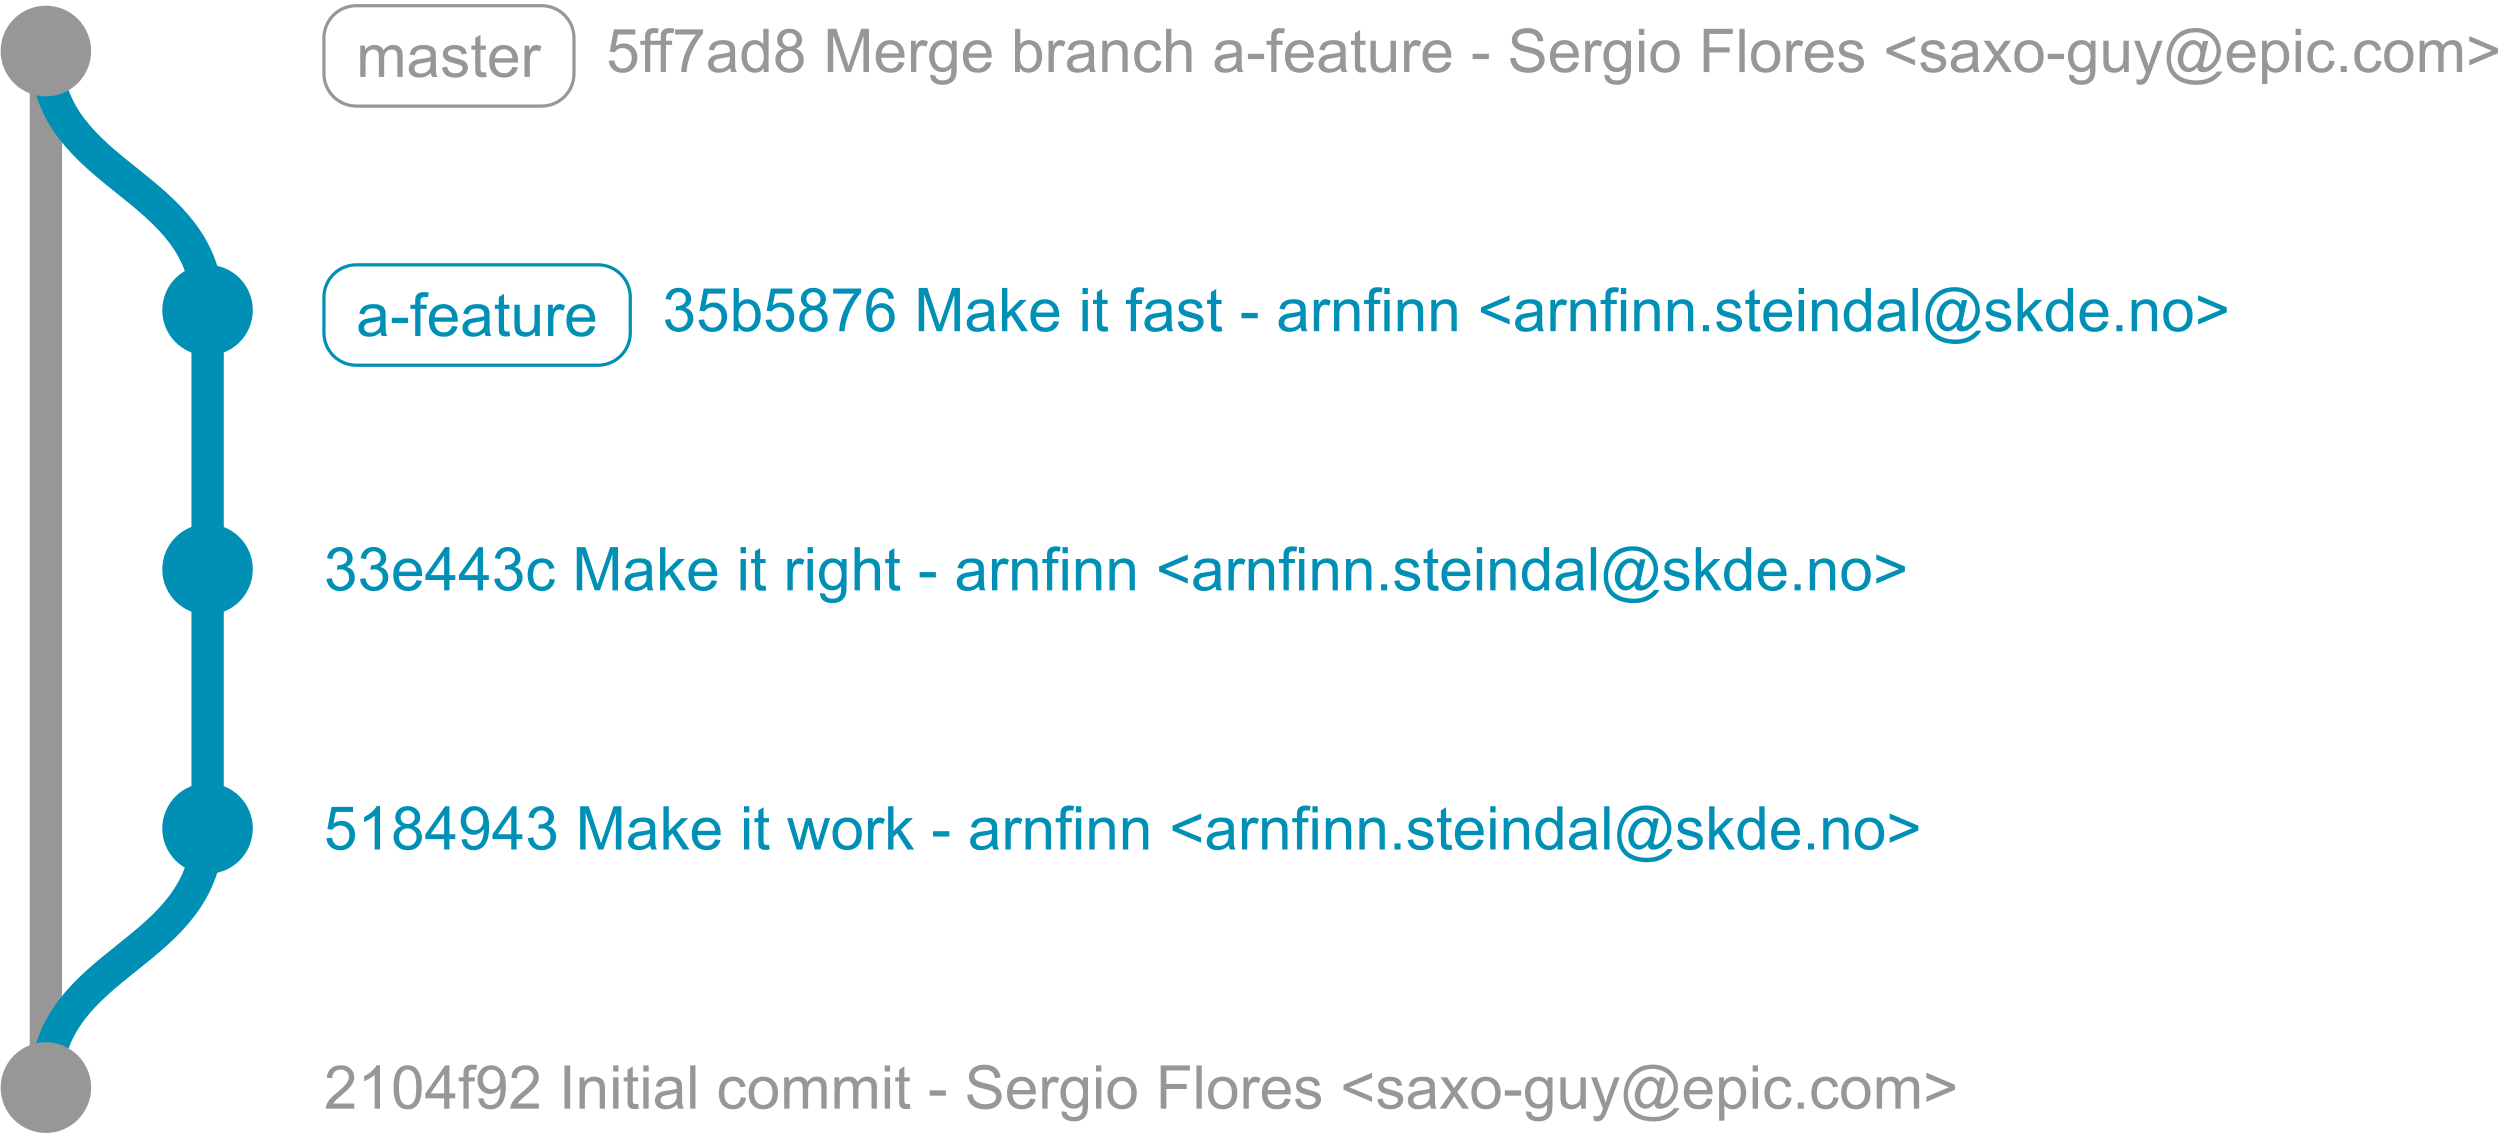 <?xml version="1.0" encoding="UTF-8"?>
<svg xmlns="http://www.w3.org/2000/svg" xmlns:xlink="http://www.w3.org/1999/xlink" width="521pt" height="237pt" viewBox="0 0 521 237" version="1.1">
<defs>
<g>
<symbol overflow="visible" id="glyph0-0">
<path style="stroke:none;" d="M 1.578 0 L 1.578 -7.875 L 7.859 -7.875 L 7.859 0 Z M 1.766 -0.203 L 7.672 -0.203 L 7.672 -7.672 L 1.766 -7.672 Z M 1.766 -0.203 "/>
</symbol>
<symbol overflow="visible" id="glyph0-1">
<path style="stroke:none;" d="M 6.328 -1.062 L 6.328 0 L 0.375 0 C 0.375 -0.27 0.422 -0.523 0.516 -0.766 C 0.66 -1.172 0.898 -1.57 1.234 -1.969 C 1.566 -2.363 2.051 -2.816 2.688 -3.328 C 3.664 -4.129 4.328 -4.766 4.672 -5.234 C 5.016 -5.711 5.188 -6.16 5.188 -6.578 C 5.188 -7.016 5.031 -7.383 4.719 -7.688 C 4.406 -7.988 3.992 -8.141 3.484 -8.141 C 2.953 -8.141 2.523 -7.977 2.203 -7.656 C 1.891 -7.332 1.727 -6.891 1.719 -6.328 L 0.594 -6.438 C 0.664 -7.289 0.957 -7.938 1.469 -8.375 C 1.977 -8.82 2.66 -9.047 3.516 -9.047 C 4.379 -9.047 5.062 -8.805 5.562 -8.328 C 6.062 -7.848 6.312 -7.254 6.312 -6.547 C 6.312 -6.191 6.238 -5.836 6.094 -5.484 C 5.945 -5.141 5.703 -4.773 5.359 -4.391 C 5.023 -4.004 4.457 -3.473 3.656 -2.797 C 3 -2.242 2.57 -1.863 2.375 -1.656 C 2.188 -1.457 2.035 -1.258 1.922 -1.062 Z M 6.328 -1.062 "/>
</symbol>
<symbol overflow="visible" id="glyph0-2">
<path style="stroke:none;" d="M 4.688 0 L 3.578 0 L 3.578 -7.047 C 3.316 -6.797 2.969 -6.539 2.531 -6.281 C 2.102 -6.031 1.719 -5.844 1.375 -5.719 L 1.375 -6.781 C 1.988 -7.07 2.523 -7.426 2.984 -7.844 C 3.453 -8.258 3.781 -8.66 3.969 -9.047 L 4.688 -9.047 Z M 4.688 0 "/>
</symbol>
<symbol overflow="visible" id="glyph0-3">
<path style="stroke:none;" d="M 0.516 -4.453 C 0.516 -5.516 0.625 -6.367 0.844 -7.016 C 1.062 -7.672 1.383 -8.172 1.812 -8.516 C 2.25 -8.867 2.797 -9.047 3.453 -9.047 C 3.941 -9.047 4.367 -8.945 4.734 -8.75 C 5.098 -8.562 5.395 -8.281 5.625 -7.906 C 5.863 -7.539 6.051 -7.094 6.188 -6.562 C 6.32 -6.039 6.391 -5.336 6.391 -4.453 C 6.391 -3.391 6.281 -2.531 6.062 -1.875 C 5.852 -1.227 5.531 -0.727 5.094 -0.375 C 4.664 -0.02 4.117 0.156 3.453 0.156 C 2.586 0.156 1.906 -0.156 1.406 -0.781 C 0.812 -1.531 0.516 -2.754 0.516 -4.453 Z M 1.656 -4.453 C 1.656 -2.961 1.828 -1.973 2.172 -1.484 C 2.523 -0.992 2.953 -0.75 3.453 -0.75 C 3.961 -0.75 4.391 -0.992 4.734 -1.484 C 5.078 -1.984 5.25 -2.973 5.25 -4.453 C 5.25 -5.93 5.078 -6.914 4.734 -7.406 C 4.391 -7.895 3.961 -8.141 3.453 -8.141 C 2.941 -8.141 2.535 -7.922 2.234 -7.484 C 1.848 -6.941 1.656 -5.93 1.656 -4.453 Z M 1.656 -4.453 "/>
</symbol>
<symbol overflow="visible" id="glyph0-4">
<path style="stroke:none;" d="M 4.062 0 L 4.062 -2.156 L 0.156 -2.156 L 0.156 -3.172 L 4.266 -9.016 L 5.172 -9.016 L 5.172 -3.172 L 6.391 -3.172 L 6.391 -2.156 L 5.172 -2.156 L 5.172 0 Z M 4.062 -3.172 L 4.062 -7.234 L 1.25 -3.172 Z M 4.062 -3.172 "/>
</symbol>
<symbol overflow="visible" id="glyph0-5">
<path style="stroke:none;" d="M 1.094 0 L 1.094 -5.672 L 0.109 -5.672 L 0.109 -6.531 L 1.094 -6.531 L 1.094 -7.219 C 1.094 -7.664 1.129 -7.992 1.203 -8.203 C 1.316 -8.492 1.504 -8.727 1.766 -8.906 C 2.035 -9.082 2.414 -9.172 2.906 -9.172 C 3.207 -9.172 3.551 -9.133 3.938 -9.062 L 3.766 -8.094 C 3.535 -8.133 3.316 -8.156 3.109 -8.156 C 2.773 -8.156 2.535 -8.082 2.391 -7.938 C 2.254 -7.789 2.188 -7.523 2.188 -7.141 L 2.188 -6.531 L 3.469 -6.531 L 3.469 -5.672 L 2.188 -5.672 L 2.188 0 Z M 1.094 0 "/>
</symbol>
<symbol overflow="visible" id="glyph0-6">
<path style="stroke:none;" d="M 0.688 -2.078 L 1.75 -2.188 C 1.844 -1.688 2.016 -1.32 2.266 -1.094 C 2.516 -0.863 2.844 -0.75 3.25 -0.75 C 3.582 -0.75 3.875 -0.828 4.125 -0.984 C 4.383 -1.141 4.598 -1.348 4.766 -1.609 C 4.93 -1.867 5.066 -2.219 5.172 -2.656 C 5.285 -3.102 5.344 -3.555 5.344 -4.016 C 5.344 -4.066 5.344 -4.145 5.344 -4.25 C 5.113 -3.895 4.805 -3.609 4.422 -3.391 C 4.047 -3.172 3.633 -3.062 3.188 -3.062 C 2.438 -3.062 1.801 -3.328 1.281 -3.859 C 0.77 -4.398 0.516 -5.117 0.516 -6.016 C 0.516 -6.922 0.785 -7.648 1.328 -8.203 C 1.867 -8.766 2.547 -9.047 3.359 -9.047 C 3.941 -9.047 4.473 -8.891 4.953 -8.578 C 5.441 -8.266 5.812 -7.816 6.062 -7.234 C 6.312 -6.648 6.438 -5.801 6.438 -4.688 C 6.438 -3.539 6.312 -2.625 6.062 -1.938 C 5.812 -1.258 5.441 -0.738 4.953 -0.375 C 4.461 -0.02 3.883 0.156 3.219 0.156 C 2.508 0.156 1.93 -0.035 1.484 -0.422 C 1.047 -0.816 0.781 -1.367 0.688 -2.078 Z M 5.219 -6.062 C 5.219 -6.695 5.047 -7.203 4.703 -7.578 C 4.367 -7.953 3.961 -8.141 3.484 -8.141 C 2.992 -8.141 2.566 -7.938 2.203 -7.531 C 1.836 -7.133 1.656 -6.613 1.656 -5.969 C 1.656 -5.395 1.828 -4.926 2.172 -4.562 C 2.523 -4.207 2.953 -4.031 3.453 -4.031 C 3.961 -4.031 4.383 -4.207 4.719 -4.562 C 5.051 -4.926 5.219 -5.426 5.219 -6.062 Z M 5.219 -6.062 "/>
</symbol>
<symbol overflow="visible" id="glyph0-7">
<path style="stroke:none;" d=""/>
</symbol>
<symbol overflow="visible" id="glyph0-8">
<path style="stroke:none;" d="M 1.172 0 L 1.172 -9.016 L 2.359 -9.016 L 2.359 0 Z M 1.172 0 "/>
</symbol>
<symbol overflow="visible" id="glyph0-9">
<path style="stroke:none;" d="M 0.828 0 L 0.828 -6.531 L 1.828 -6.531 L 1.828 -5.609 C 2.305 -6.316 3 -6.672 3.906 -6.672 C 4.289 -6.672 4.648 -6.598 4.984 -6.453 C 5.316 -6.316 5.562 -6.133 5.719 -5.906 C 5.883 -5.676 6 -5.406 6.062 -5.094 C 6.102 -4.883 6.125 -4.523 6.125 -4.016 L 6.125 0 L 5.031 0 L 5.031 -3.969 C 5.031 -4.426 4.984 -4.766 4.891 -4.984 C 4.805 -5.203 4.656 -5.379 4.438 -5.516 C 4.219 -5.648 3.961 -5.719 3.672 -5.719 C 3.191 -5.719 2.781 -5.566 2.438 -5.266 C 2.102 -4.973 1.938 -4.406 1.938 -3.562 L 1.938 0 Z M 0.828 0 "/>
</symbol>
<symbol overflow="visible" id="glyph0-10">
<path style="stroke:none;" d="M 0.828 -7.734 L 0.828 -9.016 L 1.938 -9.016 L 1.938 -7.734 Z M 0.828 0 L 0.828 -6.531 L 1.938 -6.531 L 1.938 0 Z M 0.828 0 "/>
</symbol>
<symbol overflow="visible" id="glyph0-11">
<path style="stroke:none;" d="M 3.25 -0.984 L 3.406 -0.016 C 3.094 0.055 2.812 0.094 2.562 0.094 C 2.164 0.094 1.852 0.031 1.625 -0.094 C 1.406 -0.227 1.25 -0.398 1.156 -0.609 C 1.07 -0.816 1.031 -1.25 1.031 -1.906 L 1.031 -5.672 L 0.219 -5.672 L 0.219 -6.531 L 1.031 -6.531 L 1.031 -8.141 L 2.125 -8.812 L 2.125 -6.531 L 3.25 -6.531 L 3.25 -5.672 L 2.125 -5.672 L 2.125 -1.844 C 2.125 -1.531 2.145 -1.328 2.188 -1.234 C 2.227 -1.148 2.289 -1.082 2.375 -1.031 C 2.469 -0.977 2.594 -0.953 2.75 -0.953 C 2.875 -0.953 3.039 -0.961 3.25 -0.984 Z M 3.25 -0.984 "/>
</symbol>
<symbol overflow="visible" id="glyph0-12">
<path style="stroke:none;" d="M 5.078 -0.812 C 4.672 -0.457 4.273 -0.207 3.891 -0.062 C 3.516 0.07 3.113 0.141 2.688 0.141 C 1.969 0.141 1.414 -0.031 1.031 -0.375 C 0.645 -0.727 0.453 -1.176 0.453 -1.719 C 0.453 -2.039 0.523 -2.332 0.672 -2.594 C 0.816 -2.863 1.004 -3.078 1.234 -3.234 C 1.473 -3.391 1.738 -3.508 2.031 -3.594 C 2.25 -3.656 2.578 -3.711 3.016 -3.766 C 3.91 -3.867 4.57 -3.992 5 -4.141 C 5 -4.297 5 -4.395 5 -4.438 C 5 -4.883 4.895 -5.203 4.688 -5.391 C 4.406 -5.641 3.984 -5.766 3.422 -5.766 C 2.898 -5.766 2.516 -5.672 2.266 -5.484 C 2.023 -5.305 1.844 -4.984 1.719 -4.516 L 0.641 -4.672 C 0.742 -5.129 0.906 -5.5 1.125 -5.781 C 1.352 -6.07 1.68 -6.289 2.109 -6.438 C 2.535 -6.594 3.031 -6.672 3.594 -6.672 C 4.145 -6.672 4.594 -6.602 4.938 -6.469 C 5.289 -6.344 5.547 -6.18 5.703 -5.984 C 5.867 -5.785 5.988 -5.535 6.062 -5.234 C 6.094 -5.047 6.109 -4.707 6.109 -4.219 L 6.109 -2.734 C 6.109 -1.703 6.129 -1.051 6.172 -0.781 C 6.223 -0.508 6.32 -0.25 6.469 0 L 5.312 0 C 5.195 -0.227 5.117 -0.5 5.078 -0.812 Z M 5 -3.281 C 4.594 -3.113 3.988 -2.973 3.188 -2.859 C 2.727 -2.797 2.406 -2.723 2.219 -2.641 C 2.031 -2.555 1.883 -2.438 1.781 -2.281 C 1.688 -2.125 1.641 -1.945 1.641 -1.75 C 1.641 -1.457 1.75 -1.211 1.969 -1.016 C 2.188 -0.816 2.516 -0.719 2.953 -0.719 C 3.379 -0.719 3.754 -0.812 4.078 -1 C 4.41 -1.188 4.656 -1.441 4.812 -1.766 C 4.938 -2.016 5 -2.383 5 -2.875 Z M 5 -3.281 "/>
</symbol>
<symbol overflow="visible" id="glyph0-13">
<path style="stroke:none;" d="M 0.797 0 L 0.797 -9.016 L 1.906 -9.016 L 1.906 0 Z M 0.797 0 "/>
</symbol>
<symbol overflow="visible" id="glyph0-14">
<path style="stroke:none;" d="M 5.078 -2.391 L 6.172 -2.25 C 6.055 -1.5 5.754 -0.91 5.266 -0.484 C 4.773 -0.066 4.172 0.141 3.453 0.141 C 2.566 0.141 1.848 -0.148 1.297 -0.734 C 0.754 -1.316 0.484 -2.148 0.484 -3.234 C 0.484 -3.941 0.598 -4.562 0.828 -5.094 C 1.066 -5.625 1.426 -6.02 1.906 -6.281 C 2.383 -6.539 2.906 -6.672 3.469 -6.672 C 4.176 -6.672 4.754 -6.492 5.203 -6.141 C 5.648 -5.785 5.938 -5.273 6.062 -4.609 L 5 -4.453 C 4.895 -4.891 4.711 -5.219 4.453 -5.438 C 4.191 -5.656 3.875 -5.766 3.5 -5.766 C 2.945 -5.766 2.492 -5.562 2.141 -5.156 C 1.797 -4.758 1.625 -4.129 1.625 -3.266 C 1.625 -2.391 1.789 -1.754 2.125 -1.359 C 2.469 -0.961 2.91 -0.766 3.453 -0.766 C 3.879 -0.766 4.238 -0.895 4.531 -1.156 C 4.82 -1.426 5.004 -1.836 5.078 -2.391 Z M 5.078 -2.391 "/>
</symbol>
<symbol overflow="visible" id="glyph0-15">
<path style="stroke:none;" d="M 0.422 -3.266 C 0.422 -4.473 0.754 -5.367 1.422 -5.953 C 1.984 -6.43 2.664 -6.672 3.469 -6.672 C 4.375 -6.672 5.109 -6.375 5.672 -5.781 C 6.242 -5.195 6.531 -4.391 6.531 -3.359 C 6.531 -2.516 6.398 -1.852 6.141 -1.375 C 5.891 -0.895 5.523 -0.52 5.047 -0.25 C 4.566 0.008 4.039 0.141 3.469 0.141 C 2.562 0.141 1.828 -0.148 1.266 -0.734 C 0.703 -1.316 0.422 -2.16 0.422 -3.266 Z M 1.547 -3.266 C 1.547 -2.43 1.727 -1.805 2.094 -1.391 C 2.457 -0.973 2.914 -0.766 3.469 -0.766 C 4.02 -0.766 4.477 -0.973 4.844 -1.391 C 5.207 -1.805 5.391 -2.441 5.391 -3.297 C 5.391 -4.109 5.207 -4.723 4.844 -5.141 C 4.477 -5.555 4.02 -5.766 3.469 -5.766 C 2.914 -5.766 2.457 -5.555 2.094 -5.141 C 1.727 -4.723 1.547 -4.098 1.547 -3.266 Z M 1.547 -3.266 "/>
</symbol>
<symbol overflow="visible" id="glyph0-16">
<path style="stroke:none;" d="M 0.828 0 L 0.828 -6.531 L 1.812 -6.531 L 1.812 -5.609 C 2.02 -5.93 2.289 -6.188 2.625 -6.375 C 2.969 -6.57 3.359 -6.672 3.797 -6.672 C 4.273 -6.672 4.672 -6.57 4.984 -6.375 C 5.297 -6.176 5.516 -5.895 5.641 -5.531 C 6.148 -6.289 6.82 -6.672 7.656 -6.672 C 8.301 -6.672 8.797 -6.492 9.141 -6.141 C 9.492 -5.785 9.672 -5.234 9.672 -4.484 L 9.672 0 L 8.562 0 L 8.562 -4.109 C 8.562 -4.555 8.523 -4.875 8.453 -5.062 C 8.391 -5.258 8.258 -5.414 8.062 -5.531 C 7.875 -5.656 7.656 -5.719 7.406 -5.719 C 6.945 -5.719 6.566 -5.562 6.266 -5.25 C 5.961 -4.945 5.812 -4.461 5.812 -3.797 L 5.812 0 L 4.703 0 L 4.703 -4.25 C 4.703 -4.738 4.609 -5.102 4.422 -5.344 C 4.242 -5.594 3.953 -5.719 3.547 -5.719 C 3.234 -5.719 2.945 -5.633 2.688 -5.469 C 2.426 -5.312 2.234 -5.07 2.109 -4.75 C 1.992 -4.438 1.938 -3.984 1.938 -3.391 L 1.938 0 Z M 0.828 0 "/>
</symbol>
<symbol overflow="visible" id="glyph0-17">
<path style="stroke:none;" d="M 0.406 -2.703 L 0.406 -3.812 L 3.797 -3.812 L 3.797 -2.703 Z M 0.406 -2.703 "/>
</symbol>
<symbol overflow="visible" id="glyph0-18">
<path style="stroke:none;" d="M 0.562 -2.891 L 1.688 -3 C 1.738 -2.539 1.863 -2.164 2.062 -1.875 C 2.258 -1.594 2.562 -1.363 2.969 -1.188 C 3.375 -1.008 3.832 -0.922 4.344 -0.922 C 4.801 -0.922 5.203 -0.988 5.547 -1.125 C 5.898 -1.258 6.16 -1.441 6.328 -1.672 C 6.492 -1.91 6.578 -2.172 6.578 -2.453 C 6.578 -2.734 6.492 -2.977 6.328 -3.188 C 6.172 -3.395 5.906 -3.57 5.531 -3.719 C 5.289 -3.812 4.754 -3.957 3.922 -4.156 C 3.098 -4.352 2.52 -4.539 2.188 -4.719 C 1.758 -4.945 1.438 -5.227 1.219 -5.562 C 1.008 -5.895 0.906 -6.27 0.906 -6.688 C 0.906 -7.133 1.035 -7.555 1.297 -7.953 C 1.555 -8.348 1.93 -8.648 2.422 -8.859 C 2.922 -9.066 3.473 -9.172 4.078 -9.172 C 4.742 -9.172 5.332 -9.062 5.844 -8.844 C 6.352 -8.625 6.742 -8.305 7.016 -7.891 C 7.297 -7.473 7.445 -7 7.469 -6.469 L 6.312 -6.391 C 6.258 -6.961 6.055 -7.391 5.703 -7.672 C 5.348 -7.961 4.82 -8.109 4.125 -8.109 C 3.406 -8.109 2.879 -7.977 2.547 -7.719 C 2.223 -7.457 2.062 -7.141 2.062 -6.766 C 2.062 -6.441 2.176 -6.176 2.406 -5.969 C 2.633 -5.758 3.234 -5.547 4.203 -5.328 C 5.172 -5.109 5.836 -4.914 6.203 -4.75 C 6.723 -4.508 7.109 -4.203 7.359 -3.828 C 7.609 -3.453 7.734 -3.023 7.734 -2.547 C 7.734 -2.066 7.594 -1.613 7.312 -1.188 C 7.039 -0.758 6.648 -0.426 6.141 -0.188 C 5.629 0.039 5.051 0.156 4.406 0.156 C 3.594 0.156 2.91 0.035 2.359 -0.203 C 1.805 -0.441 1.375 -0.801 1.062 -1.281 C 0.75 -1.758 0.582 -2.297 0.562 -2.891 Z M 0.562 -2.891 "/>
</symbol>
<symbol overflow="visible" id="glyph0-19">
<path style="stroke:none;" d="M 5.297 -2.109 L 6.438 -1.969 C 6.258 -1.289 5.926 -0.77 5.438 -0.406 C 4.945 -0.039 4.32 0.141 3.562 0.141 C 2.613 0.141 1.859 -0.148 1.297 -0.734 C 0.734 -1.328 0.453 -2.148 0.453 -3.203 C 0.453 -4.305 0.734 -5.16 1.297 -5.766 C 1.867 -6.367 2.602 -6.672 3.5 -6.672 C 4.375 -6.672 5.086 -6.375 5.641 -5.781 C 6.191 -5.188 6.469 -4.352 6.469 -3.281 C 6.469 -3.207 6.469 -3.109 6.469 -2.984 L 1.609 -2.984 C 1.648 -2.266 1.848 -1.711 2.203 -1.328 C 2.566 -0.953 3.023 -0.766 3.578 -0.766 C 3.984 -0.766 4.328 -0.867 4.609 -1.078 C 4.898 -1.297 5.129 -1.641 5.297 -2.109 Z M 1.672 -3.891 L 5.312 -3.891 C 5.258 -4.441 5.117 -4.852 4.891 -5.125 C 4.535 -5.551 4.078 -5.766 3.516 -5.766 C 3.004 -5.766 2.578 -5.594 2.234 -5.25 C 1.891 -4.914 1.703 -4.461 1.672 -3.891 Z M 1.672 -3.891 "/>
</symbol>
<symbol overflow="visible" id="glyph0-20">
<path style="stroke:none;" d="M 0.812 0 L 0.812 -6.531 L 1.812 -6.531 L 1.812 -5.547 C 2.062 -6.004 2.297 -6.305 2.516 -6.453 C 2.734 -6.598 2.969 -6.672 3.219 -6.672 C 3.594 -6.672 3.973 -6.555 4.359 -6.328 L 3.984 -5.297 C 3.711 -5.453 3.441 -5.531 3.172 -5.531 C 2.93 -5.531 2.711 -5.457 2.516 -5.312 C 2.328 -5.164 2.191 -4.961 2.109 -4.703 C 1.984 -4.316 1.922 -3.891 1.922 -3.422 L 1.922 0 Z M 0.812 0 "/>
</symbol>
<symbol overflow="visible" id="glyph0-21">
<path style="stroke:none;" d="M 0.625 0.547 L 1.703 0.703 C 1.742 1.035 1.867 1.273 2.078 1.422 C 2.348 1.629 2.723 1.734 3.203 1.734 C 3.711 1.734 4.102 1.629 4.375 1.422 C 4.656 1.223 4.848 0.938 4.953 0.562 C 5.004 0.344 5.031 -0.129 5.031 -0.859 C 4.551 -0.285 3.945 0 3.219 0 C 2.32 0 1.629 -0.32 1.141 -0.969 C 0.648 -1.613 0.406 -2.391 0.406 -3.297 C 0.406 -3.922 0.516 -4.492 0.734 -5.016 C 0.961 -5.547 1.289 -5.953 1.719 -6.234 C 2.145 -6.523 2.648 -6.672 3.234 -6.672 C 4.004 -6.672 4.641 -6.363 5.141 -5.75 L 5.141 -6.531 L 6.156 -6.531 L 6.156 -0.891 C 6.156 0.129 6.051 0.848 5.844 1.266 C 5.633 1.691 5.305 2.031 4.859 2.281 C 4.41 2.531 3.859 2.656 3.203 2.656 C 2.422 2.656 1.789 2.477 1.312 2.125 C 0.844 1.77 0.613 1.242 0.625 0.547 Z M 1.547 -3.375 C 1.547 -2.52 1.711 -1.895 2.047 -1.5 C 2.391 -1.113 2.816 -0.922 3.328 -0.922 C 3.836 -0.922 4.266 -1.113 4.609 -1.5 C 4.953 -1.895 5.125 -2.508 5.125 -3.344 C 5.125 -4.145 4.945 -4.75 4.594 -5.156 C 4.238 -5.562 3.812 -5.766 3.312 -5.766 C 2.82 -5.766 2.406 -5.562 2.062 -5.156 C 1.719 -4.758 1.547 -4.164 1.547 -3.375 Z M 1.547 -3.375 "/>
</symbol>
<symbol overflow="visible" id="glyph0-22">
<path style="stroke:none;" d="M 1.031 0 L 1.031 -9.016 L 7.109 -9.016 L 7.109 -7.953 L 2.219 -7.953 L 2.219 -5.156 L 6.453 -5.156 L 6.453 -4.094 L 2.219 -4.094 L 2.219 0 Z M 1.031 0 "/>
</symbol>
<symbol overflow="visible" id="glyph0-23">
<path style="stroke:none;" d="M 0.391 -1.953 L 1.484 -2.125 C 1.547 -1.688 1.711 -1.348 1.984 -1.109 C 2.266 -0.879 2.66 -0.766 3.172 -0.766 C 3.68 -0.766 4.055 -0.867 4.297 -1.078 C 4.547 -1.285 4.672 -1.523 4.672 -1.797 C 4.672 -2.047 4.562 -2.242 4.344 -2.391 C 4.188 -2.492 3.812 -2.617 3.219 -2.766 C 2.406 -2.973 1.844 -3.148 1.531 -3.297 C 1.219 -3.453 0.977 -3.66 0.812 -3.922 C 0.656 -4.18 0.578 -4.473 0.578 -4.797 C 0.578 -5.086 0.641 -5.359 0.766 -5.609 C 0.898 -5.859 1.082 -6.062 1.312 -6.219 C 1.488 -6.344 1.723 -6.445 2.016 -6.531 C 2.316 -6.625 2.633 -6.672 2.969 -6.672 C 3.477 -6.672 3.926 -6.598 4.312 -6.453 C 4.707 -6.305 4.992 -6.109 5.172 -5.859 C 5.359 -5.609 5.488 -5.27 5.562 -4.844 L 4.484 -4.703 C 4.43 -5.035 4.285 -5.297 4.047 -5.484 C 3.816 -5.672 3.484 -5.766 3.047 -5.766 C 2.547 -5.766 2.188 -5.68 1.969 -5.516 C 1.75 -5.348 1.641 -5.148 1.641 -4.922 C 1.641 -4.773 1.688 -4.645 1.781 -4.531 C 1.863 -4.414 2.004 -4.32 2.203 -4.25 C 2.305 -4.207 2.629 -4.109 3.172 -3.953 C 3.953 -3.742 4.5 -3.57 4.812 -3.438 C 5.125 -3.312 5.363 -3.117 5.531 -2.859 C 5.707 -2.609 5.797 -2.297 5.797 -1.922 C 5.797 -1.547 5.688 -1.195 5.469 -0.875 C 5.258 -0.551 4.953 -0.301 4.547 -0.125 C 4.141 0.051 3.68 0.141 3.172 0.141 C 2.328 0.141 1.68 -0.031 1.234 -0.375 C 0.797 -0.727 0.516 -1.254 0.391 -1.953 Z M 0.391 -1.953 "/>
</symbol>
<symbol overflow="visible" id="glyph0-24">
<path style="stroke:none;" d="M 0.688 -3.938 L 0.688 -4.969 L 6.656 -7.5 L 6.656 -6.391 L 1.922 -4.453 L 6.656 -2.484 L 6.656 -1.391 Z M 0.688 -3.938 "/>
</symbol>
<symbol overflow="visible" id="glyph0-25">
<path style="stroke:none;" d="M 0.094 0 L 2.469 -3.391 L 0.266 -6.531 L 1.656 -6.531 L 2.656 -5 C 2.844 -4.707 2.992 -4.461 3.109 -4.266 C 3.285 -4.535 3.453 -4.773 3.609 -4.984 L 4.703 -6.531 L 6.031 -6.531 L 3.766 -3.453 L 6.203 0 L 4.844 0 L 3.5 -2.031 L 3.141 -2.578 L 1.438 0 Z M 0.094 0 "/>
</symbol>
<symbol overflow="visible" id="glyph0-26">
<path style="stroke:none;" d="M 5.109 0 L 5.109 -0.953 C 4.598 -0.223 3.906 0.141 3.031 0.141 C 2.645 0.141 2.285 0.066 1.953 -0.078 C 1.617 -0.223 1.367 -0.406 1.203 -0.625 C 1.047 -0.852 0.938 -1.129 0.875 -1.453 C 0.82 -1.672 0.797 -2.016 0.797 -2.484 L 0.797 -6.531 L 1.906 -6.531 L 1.906 -2.906 C 1.906 -2.332 1.93 -1.941 1.984 -1.734 C 2.047 -1.441 2.188 -1.211 2.406 -1.047 C 2.633 -0.891 2.914 -0.812 3.25 -0.812 C 3.582 -0.812 3.895 -0.895 4.188 -1.062 C 4.477 -1.227 4.68 -1.457 4.797 -1.75 C 4.922 -2.039 4.984 -2.469 4.984 -3.031 L 4.984 -6.531 L 6.094 -6.531 L 6.094 0 Z M 5.109 0 "/>
</symbol>
<symbol overflow="visible" id="glyph0-27">
<path style="stroke:none;" d="M 0.781 2.516 L 0.656 1.469 C 0.895 1.539 1.109 1.578 1.297 1.578 C 1.535 1.578 1.727 1.535 1.875 1.453 C 2.02 1.367 2.141 1.254 2.234 1.109 C 2.305 0.992 2.422 0.719 2.578 0.281 C 2.598 0.219 2.629 0.129 2.672 0.016 L 0.203 -6.531 L 1.391 -6.531 L 2.75 -2.75 C 2.926 -2.27 3.082 -1.766 3.219 -1.234 C 3.352 -1.742 3.504 -2.238 3.672 -2.719 L 5.078 -6.531 L 6.172 -6.531 L 3.703 0.109 C 3.43 0.828 3.223 1.32 3.078 1.594 C 2.879 1.957 2.648 2.223 2.391 2.391 C 2.141 2.566 1.844 2.656 1.5 2.656 C 1.281 2.656 1.039 2.609 0.781 2.516 Z M 0.781 2.516 "/>
</symbol>
<symbol overflow="visible" id="glyph0-28">
<path style="stroke:none;" d="M 7.125 -1 C 6.863 -0.695 6.566 -0.453 6.234 -0.266 C 5.91 -0.078 5.582 0.016 5.25 0.016 C 4.883 0.016 4.531 -0.086 4.188 -0.297 C 3.844 -0.516 3.562 -0.844 3.344 -1.281 C 3.125 -1.727 3.016 -2.219 3.016 -2.75 C 3.016 -3.395 3.18 -4.047 3.516 -4.703 C 3.848 -5.359 4.266 -5.848 4.766 -6.172 C 5.266 -6.504 5.742 -6.672 6.203 -6.672 C 6.566 -6.672 6.91 -6.578 7.234 -6.391 C 7.555 -6.203 7.832 -5.914 8.062 -5.531 L 8.266 -6.484 L 9.375 -6.484 L 8.484 -2.359 C 8.359 -1.785 8.297 -1.469 8.297 -1.406 C 8.297 -1.289 8.336 -1.191 8.422 -1.109 C 8.516 -1.035 8.617 -1 8.734 -1 C 8.953 -1 9.238 -1.125 9.594 -1.375 C 10.051 -1.707 10.414 -2.148 10.688 -2.703 C 10.969 -3.254 11.109 -3.82 11.109 -4.406 C 11.109 -5.094 10.93 -5.734 10.578 -6.328 C 10.223 -6.922 9.695 -7.395 9 -7.75 C 8.312 -8.102 7.551 -8.281 6.719 -8.281 C 5.758 -8.281 4.883 -8.055 4.094 -7.609 C 3.301 -7.16 2.688 -6.516 2.25 -5.672 C 1.812 -4.836 1.594 -3.941 1.594 -2.984 C 1.594 -1.973 1.812 -1.102 2.25 -0.375 C 2.688 0.344 3.316 0.875 4.141 1.219 C 4.961 1.562 5.875 1.734 6.875 1.734 C 7.945 1.734 8.844 1.551 9.562 1.188 C 10.289 0.832 10.836 0.398 11.203 -0.109 L 12.312 -0.109 C 12.102 0.316 11.742 0.754 11.234 1.203 C 10.734 1.648 10.129 2.004 9.422 2.266 C 8.723 2.523 7.879 2.656 6.891 2.656 C 5.984 2.656 5.145 2.535 4.375 2.297 C 3.613 2.066 2.961 1.719 2.422 1.25 C 1.879 0.781 1.473 0.238 1.203 -0.375 C 0.859 -1.145 0.688 -1.984 0.688 -2.891 C 0.688 -3.891 0.891 -4.844 1.297 -5.75 C 1.797 -6.852 2.504 -7.703 3.422 -8.297 C 4.336 -8.891 5.453 -9.188 6.766 -9.188 C 7.785 -9.188 8.695 -8.977 9.5 -8.562 C 10.312 -8.145 10.953 -7.523 11.422 -6.703 C 11.816 -5.984 12.016 -5.211 12.016 -4.391 C 12.016 -3.191 11.598 -2.133 10.766 -1.219 C 10.016 -0.383 9.195 0.031 8.312 0.031 C 8.031 0.031 7.801 -0.008 7.625 -0.094 C 7.457 -0.188 7.332 -0.312 7.25 -0.469 C 7.195 -0.57 7.156 -0.75 7.125 -1 Z M 4.156 -2.672 C 4.156 -2.109 4.285 -1.672 4.547 -1.359 C 4.816 -1.047 5.125 -0.891 5.469 -0.891 C 5.695 -0.891 5.938 -0.957 6.188 -1.094 C 6.445 -1.227 6.691 -1.43 6.922 -1.703 C 7.148 -1.973 7.336 -2.316 7.484 -2.734 C 7.641 -3.148 7.719 -3.566 7.719 -3.984 C 7.719 -4.547 7.578 -4.977 7.297 -5.281 C 7.023 -5.594 6.691 -5.75 6.297 -5.75 C 6.023 -5.75 5.773 -5.68 5.547 -5.547 C 5.316 -5.41 5.094 -5.195 4.875 -4.906 C 4.656 -4.613 4.477 -4.254 4.344 -3.828 C 4.219 -3.41 4.156 -3.023 4.156 -2.672 Z M 4.156 -2.672 "/>
</symbol>
<symbol overflow="visible" id="glyph0-29">
<path style="stroke:none;" d="M 0.828 2.5 L 0.828 -6.531 L 1.844 -6.531 L 1.844 -5.688 C 2.07 -6.02 2.336 -6.266 2.641 -6.422 C 2.941 -6.586 3.305 -6.672 3.734 -6.672 C 4.285 -6.672 4.773 -6.523 5.203 -6.234 C 5.629 -5.953 5.945 -5.551 6.156 -5.031 C 6.375 -4.508 6.484 -3.938 6.484 -3.312 C 6.484 -2.645 6.363 -2.039 6.125 -1.5 C 5.883 -0.969 5.535 -0.562 5.078 -0.281 C 4.629 0 4.148 0.141 3.641 0.141 C 3.273 0.141 2.945 0.066 2.656 -0.078 C 2.363 -0.234 2.125 -0.43 1.938 -0.672 L 1.938 2.5 Z M 1.828 -3.234 C 1.828 -2.391 1.992 -1.766 2.328 -1.359 C 2.672 -0.961 3.086 -0.766 3.578 -0.766 C 4.066 -0.766 4.484 -0.973 4.828 -1.391 C 5.18 -1.805 5.359 -2.453 5.359 -3.328 C 5.359 -4.148 5.188 -4.77 4.844 -5.188 C 4.508 -5.602 4.102 -5.812 3.625 -5.812 C 3.156 -5.812 2.738 -5.586 2.375 -5.141 C 2.008 -4.703 1.828 -4.066 1.828 -3.234 Z M 1.828 -3.234 "/>
</symbol>
<symbol overflow="visible" id="glyph0-30">
<path style="stroke:none;" d="M 1.141 0 L 1.141 -1.266 L 2.406 -1.266 L 2.406 0 Z M 1.141 0 "/>
</symbol>
<symbol overflow="visible" id="glyph0-31">
<path style="stroke:none;" d="M 6.656 -3.938 L 0.688 -1.391 L 0.688 -2.484 L 5.406 -4.453 L 0.688 -6.391 L 0.688 -7.5 L 6.656 -4.969 Z M 6.656 -3.938 "/>
</symbol>
<symbol overflow="visible" id="glyph0-32">
<path style="stroke:none;" d="M 0.516 -2.359 L 1.688 -2.453 C 1.77 -1.891 1.969 -1.461 2.281 -1.172 C 2.594 -0.891 2.973 -0.75 3.422 -0.75 C 3.953 -0.75 4.398 -0.953 4.766 -1.359 C 5.129 -1.766 5.312 -2.297 5.312 -2.953 C 5.312 -3.586 5.133 -4.086 4.781 -4.453 C 4.426 -4.816 3.961 -5 3.391 -5 C 3.035 -5 2.711 -4.914 2.422 -4.75 C 2.141 -4.594 1.914 -4.383 1.75 -4.125 L 0.719 -4.266 L 1.594 -8.891 L 6.062 -8.891 L 6.062 -7.828 L 2.469 -7.828 L 1.984 -5.406 C 2.523 -5.789 3.094 -5.984 3.688 -5.984 C 4.477 -5.984 5.141 -5.707 5.672 -5.156 C 6.211 -4.613 6.484 -3.914 6.484 -3.062 C 6.484 -2.238 6.25 -1.531 5.781 -0.938 C 5.195 -0.207 4.41 0.156 3.422 0.156 C 2.598 0.156 1.926 -0.07 1.406 -0.531 C 0.883 -0.988 0.586 -1.598 0.516 -2.359 Z M 0.516 -2.359 "/>
</symbol>
<symbol overflow="visible" id="glyph0-33">
<path style="stroke:none;" d="M 2.219 -4.891 C 1.758 -5.055 1.422 -5.297 1.203 -5.609 C 0.984 -5.922 0.875 -6.297 0.875 -6.734 C 0.875 -7.391 1.109 -7.938 1.578 -8.375 C 2.047 -8.82 2.672 -9.047 3.453 -9.047 C 4.242 -9.047 4.879 -8.816 5.359 -8.359 C 5.836 -7.91 6.078 -7.359 6.078 -6.703 C 6.078 -6.273 5.969 -5.906 5.75 -5.594 C 5.531 -5.289 5.195 -5.055 4.75 -4.891 C 5.301 -4.711 5.719 -4.422 6 -4.016 C 6.289 -3.609 6.438 -3.129 6.438 -2.578 C 6.438 -1.805 6.164 -1.156 5.625 -0.625 C 5.082 -0.102 4.363 0.156 3.469 0.156 C 2.582 0.156 1.867 -0.102 1.328 -0.625 C 0.785 -1.156 0.516 -1.816 0.516 -2.609 C 0.516 -3.191 0.66 -3.68 0.953 -4.078 C 1.254 -4.473 1.676 -4.742 2.219 -4.891 Z M 2 -6.766 C 2 -6.336 2.133 -5.988 2.406 -5.719 C 2.688 -5.445 3.047 -5.312 3.484 -5.312 C 3.91 -5.312 4.258 -5.445 4.531 -5.719 C 4.801 -5.988 4.938 -6.316 4.938 -6.703 C 4.938 -7.109 4.797 -7.445 4.516 -7.719 C 4.234 -8 3.883 -8.141 3.469 -8.141 C 3.051 -8.141 2.703 -8.004 2.422 -7.734 C 2.141 -7.461 2 -7.141 2 -6.766 Z M 1.641 -2.594 C 1.641 -2.281 1.711 -1.973 1.859 -1.672 C 2.016 -1.379 2.238 -1.148 2.531 -0.984 C 2.832 -0.828 3.148 -0.75 3.484 -0.75 C 4.016 -0.75 4.453 -0.922 4.797 -1.266 C 5.141 -1.609 5.312 -2.039 5.312 -2.562 C 5.312 -3.094 5.133 -3.531 4.781 -3.875 C 4.426 -4.227 3.984 -4.406 3.453 -4.406 C 2.93 -4.406 2.5 -4.234 2.156 -3.891 C 1.812 -3.547 1.641 -3.113 1.641 -2.594 Z M 1.641 -2.594 "/>
</symbol>
<symbol overflow="visible" id="glyph0-34">
<path style="stroke:none;" d="M 0.531 -2.375 L 1.641 -2.531 C 1.766 -1.906 1.977 -1.453 2.281 -1.172 C 2.582 -0.891 2.953 -0.75 3.391 -0.75 C 3.91 -0.75 4.348 -0.93 4.703 -1.297 C 5.066 -1.66 5.25 -2.109 5.25 -2.641 C 5.25 -3.148 5.082 -3.566 4.75 -3.891 C 4.414 -4.223 3.992 -4.391 3.484 -4.391 C 3.273 -4.391 3.016 -4.348 2.703 -4.266 L 2.828 -5.234 C 2.898 -5.234 2.961 -5.234 3.016 -5.234 C 3.484 -5.234 3.906 -5.352 4.281 -5.594 C 4.656 -5.844 4.844 -6.223 4.844 -6.734 C 4.844 -7.141 4.703 -7.473 4.422 -7.734 C 4.148 -8.004 3.801 -8.141 3.375 -8.141 C 2.945 -8.141 2.586 -8.004 2.297 -7.734 C 2.004 -7.461 1.82 -7.055 1.75 -6.516 L 0.641 -6.719 C 0.773 -7.457 1.082 -8.031 1.562 -8.438 C 2.039 -8.844 2.633 -9.047 3.344 -9.047 C 3.832 -9.047 4.285 -8.941 4.703 -8.734 C 5.117 -8.523 5.438 -8.238 5.656 -7.875 C 5.875 -7.508 5.984 -7.117 5.984 -6.703 C 5.984 -6.316 5.879 -5.961 5.672 -5.641 C 5.461 -5.328 5.148 -5.07 4.734 -4.875 C 5.273 -4.758 5.691 -4.504 5.984 -4.109 C 6.273 -3.723 6.422 -3.238 6.422 -2.656 C 6.422 -1.875 6.133 -1.207 5.562 -0.656 C 4.988 -0.113 4.266 0.156 3.391 0.156 C 2.598 0.156 1.941 -0.078 1.422 -0.547 C 0.898 -1.016 0.602 -1.625 0.531 -2.375 Z M 0.531 -2.375 "/>
</symbol>
<symbol overflow="visible" id="glyph0-35">
<path style="stroke:none;" d="M 0.938 0 L 0.938 -9.016 L 2.734 -9.016 L 4.859 -2.625 C 5.055 -2.031 5.195 -1.586 5.281 -1.297 C 5.383 -1.629 5.547 -2.113 5.766 -2.75 L 7.922 -9.016 L 9.531 -9.016 L 9.531 0 L 8.375 0 L 8.375 -7.547 L 5.766 0 L 4.688 0 L 2.078 -7.672 L 2.078 0 Z M 0.938 0 "/>
</symbol>
<symbol overflow="visible" id="glyph0-36">
<path style="stroke:none;" d="M 0.828 0 L 0.828 -9.016 L 1.938 -9.016 L 1.938 -3.875 L 4.562 -6.531 L 5.984 -6.531 L 3.5 -4.109 L 6.234 0 L 4.875 0 L 2.719 -3.344 L 1.938 -2.594 L 1.938 0 Z M 0.828 0 "/>
</symbol>
<symbol overflow="visible" id="glyph0-37">
<path style="stroke:none;" d="M 2.031 0 L 0.031 -6.531 L 1.172 -6.531 L 2.219 -2.766 L 2.609 -1.359 C 2.617 -1.43 2.727 -1.879 2.938 -2.703 L 3.984 -6.531 L 5.109 -6.531 L 6.094 -2.75 L 6.422 -1.5 L 6.797 -2.75 L 7.906 -6.531 L 8.984 -6.531 L 6.953 0 L 5.797 0 L 4.766 -3.906 L 4.516 -5.031 L 3.188 0 Z M 2.031 0 "/>
</symbol>
<symbol overflow="visible" id="glyph0-38">
<path style="stroke:none;" d="M 5.062 0 L 5.062 -0.828 C 4.645 -0.18 4.035 0.141 3.234 0.141 C 2.711 0.141 2.234 0 1.797 -0.281 C 1.367 -0.57 1.035 -0.973 0.797 -1.484 C 0.555 -1.992 0.438 -2.586 0.438 -3.266 C 0.438 -3.91 0.539 -4.5 0.75 -5.031 C 0.969 -5.562 1.297 -5.969 1.734 -6.25 C 2.172 -6.531 2.656 -6.672 3.188 -6.672 C 3.582 -6.672 3.93 -6.586 4.234 -6.422 C 4.547 -6.266 4.797 -6.051 4.984 -5.781 L 4.984 -9.016 L 6.094 -9.016 L 6.094 0 Z M 1.562 -3.266 C 1.562 -2.422 1.738 -1.789 2.094 -1.375 C 2.445 -0.969 2.863 -0.766 3.344 -0.766 C 3.82 -0.766 4.227 -0.961 4.562 -1.359 C 4.906 -1.754 5.078 -2.359 5.078 -3.172 C 5.078 -4.055 4.906 -4.707 4.562 -5.125 C 4.219 -5.551 3.797 -5.766 3.297 -5.766 C 2.805 -5.766 2.395 -5.562 2.062 -5.156 C 1.727 -4.758 1.562 -4.129 1.562 -3.266 Z M 1.562 -3.266 "/>
</symbol>
<symbol overflow="visible" id="glyph0-39">
<path style="stroke:none;" d="M 0.828 0 L 0.828 -9.016 L 1.938 -9.016 L 1.938 -5.781 C 2.445 -6.375 3.098 -6.672 3.891 -6.672 C 4.367 -6.672 4.785 -6.578 5.141 -6.391 C 5.504 -6.203 5.758 -5.938 5.906 -5.594 C 6.062 -5.258 6.141 -4.773 6.141 -4.141 L 6.141 0 L 5.031 0 L 5.031 -4.141 C 5.031 -4.691 4.91 -5.094 4.672 -5.344 C 4.43 -5.594 4.094 -5.719 3.656 -5.719 C 3.332 -5.719 3.023 -5.633 2.734 -5.469 C 2.441 -5.301 2.234 -5.07 2.109 -4.781 C 1.992 -4.488 1.938 -4.086 1.938 -3.578 L 1.938 0 Z M 0.828 0 "/>
</symbol>
<symbol overflow="visible" id="glyph0-40">
<path style="stroke:none;" d="M 1.844 0 L 0.828 0 L 0.828 -9.016 L 1.922 -9.016 L 1.922 -5.797 C 2.391 -6.379 2.988 -6.672 3.719 -6.672 C 4.113 -6.672 4.488 -6.586 4.844 -6.422 C 5.207 -6.266 5.504 -6.039 5.734 -5.75 C 5.973 -5.457 6.156 -5.102 6.281 -4.688 C 6.414 -4.281 6.484 -3.836 6.484 -3.359 C 6.484 -2.242 6.207 -1.379 5.656 -0.766 C 5.102 -0.16 4.438 0.141 3.656 0.141 C 2.883 0.141 2.281 -0.176 1.844 -0.812 Z M 1.844 -3.312 C 1.844 -2.531 1.945 -1.969 2.156 -1.625 C 2.5 -1.051 2.969 -0.766 3.562 -0.766 C 4.051 -0.766 4.469 -0.973 4.812 -1.391 C 5.164 -1.805 5.344 -2.43 5.344 -3.266 C 5.344 -4.117 5.176 -4.75 4.844 -5.156 C 4.508 -5.562 4.102 -5.766 3.625 -5.766 C 3.133 -5.766 2.711 -5.551 2.359 -5.125 C 2.016 -4.707 1.844 -4.102 1.844 -3.312 Z M 1.844 -3.312 "/>
</symbol>
<symbol overflow="visible" id="glyph0-41">
<path style="stroke:none;" d="M 0.594 -7.828 L 0.594 -8.891 L 6.422 -8.891 L 6.422 -8.031 C 5.848 -7.426 5.281 -6.613 4.719 -5.594 C 4.156 -4.582 3.723 -3.547 3.422 -2.484 C 3.191 -1.723 3.047 -0.895 2.984 0 L 1.859 0 C 1.867 -0.707 2.004 -1.562 2.266 -2.562 C 2.535 -3.57 2.914 -4.539 3.406 -5.469 C 3.906 -6.406 4.438 -7.191 5 -7.828 Z M 0.594 -7.828 "/>
</symbol>
<symbol overflow="visible" id="glyph0-42">
<path style="stroke:none;" d="M 6.266 -6.812 L 5.156 -6.719 C 5.062 -7.156 4.922 -7.473 4.734 -7.672 C 4.441 -7.984 4.078 -8.141 3.641 -8.141 C 3.285 -8.141 2.973 -8.039 2.703 -7.844 C 2.359 -7.594 2.082 -7.223 1.875 -6.734 C 1.676 -6.242 1.578 -5.551 1.578 -4.656 C 1.836 -5.051 2.16 -5.348 2.547 -5.547 C 2.93 -5.742 3.336 -5.844 3.766 -5.844 C 4.492 -5.844 5.117 -5.57 5.641 -5.031 C 6.16 -4.488 6.422 -3.785 6.422 -2.922 C 6.422 -2.359 6.297 -1.832 6.047 -1.344 C 5.805 -0.863 5.473 -0.492 5.047 -0.234 C 4.617 0.023 4.133 0.156 3.594 0.156 C 2.676 0.156 1.926 -0.18 1.344 -0.859 C 0.758 -1.535 0.469 -2.656 0.469 -4.219 C 0.469 -5.957 0.789 -7.223 1.438 -8.016 C 2 -8.703 2.754 -9.047 3.703 -9.047 C 4.41 -9.047 4.988 -8.848 5.438 -8.453 C 5.895 -8.055 6.172 -7.508 6.266 -6.812 Z M 1.75 -2.922 C 1.75 -2.535 1.828 -2.164 1.984 -1.812 C 2.148 -1.469 2.375 -1.203 2.656 -1.016 C 2.945 -0.836 3.254 -0.75 3.578 -0.75 C 4.047 -0.75 4.445 -0.938 4.781 -1.312 C 5.113 -1.695 5.281 -2.211 5.281 -2.859 C 5.281 -3.484 5.113 -3.973 4.781 -4.328 C 4.457 -4.691 4.039 -4.875 3.531 -4.875 C 3.031 -4.875 2.609 -4.691 2.266 -4.328 C 1.922 -3.973 1.75 -3.504 1.75 -2.922 Z M 1.75 -2.922 "/>
</symbol>
</g>
<clipPath id="clip1">
  <path d="M 0.133 217.203 L 18.996 217.203 L 18.996 236.105 L 0.133 236.105 Z M 0.133 217.203 "/>
</clipPath>
<clipPath id="clip2">
  <path d="M 0.133 226.652 C 0.133 225.402 0.371 224.195 0.848 223.039 C 1.328 221.879 2.008 220.855 2.895 219.973 C 3.777 219.086 4.797 218.402 5.953 217.922 C 7.109 217.441 8.312 217.203 9.562 217.203 C 10.816 217.203 12.02 217.441 13.176 217.922 C 14.328 218.402 15.352 219.086 16.234 219.973 C 17.117 220.855 17.801 221.879 18.277 223.039 C 18.758 224.195 18.996 225.402 18.996 226.652 C 18.996 227.906 18.758 229.113 18.277 230.27 C 17.801 231.43 17.117 232.449 16.234 233.336 C 15.352 234.223 14.328 234.906 13.176 235.387 C 12.02 235.863 10.816 236.105 9.562 236.105 C 8.312 236.105 7.109 235.863 5.953 235.387 C 4.797 234.906 3.777 234.223 2.895 233.336 C 2.008 232.449 1.328 231.43 0.848 230.27 C 0.371 229.113 0.133 227.906 0.133 226.652 Z M 0.133 226.652 "/>
</clipPath>
<clipPath id="clip3">
  <path d="M 33.82 163.199 L 52.688 163.199 L 52.688 182.102 L 33.82 182.102 Z M 33.82 163.199 "/>
</clipPath>
<clipPath id="clip4">
  <path d="M 33.82 172.648 C 33.82 171.395 34.059 170.191 34.539 169.031 C 35.016 167.875 35.699 166.852 36.582 165.965 C 37.469 165.082 38.488 164.398 39.645 163.918 C 40.801 163.438 42.004 163.199 43.254 163.199 C 44.504 163.199 45.707 163.438 46.863 163.918 C 48.02 164.398 49.039 165.082 49.922 165.965 C 50.809 166.852 51.488 167.875 51.969 169.031 C 52.445 170.191 52.688 171.395 52.688 172.648 C 52.688 173.902 52.445 175.109 51.969 176.266 C 51.488 177.422 50.809 178.445 49.922 179.332 C 49.039 180.219 48.02 180.902 46.863 181.379 C 45.707 181.859 44.504 182.102 43.254 182.102 C 42.004 182.102 40.801 181.859 39.645 181.379 C 38.488 180.902 37.469 180.219 36.582 179.332 C 35.699 178.445 35.016 177.422 34.539 176.266 C 34.059 175.109 33.82 173.902 33.82 172.648 Z M 33.82 172.648 "/>
</clipPath>
<clipPath id="clip5">
  <path d="M 33.82 109.195 L 52.688 109.195 L 52.688 128.094 L 33.82 128.094 Z M 33.82 109.195 "/>
</clipPath>
<clipPath id="clip6">
  <path d="M 33.82 118.645 C 33.82 117.391 34.059 116.184 34.539 115.027 C 35.016 113.871 35.699 112.848 36.582 111.961 C 37.469 111.074 38.488 110.391 39.645 109.914 C 40.801 109.434 42.004 109.195 43.254 109.195 C 44.504 109.195 45.707 109.434 46.863 109.914 C 48.02 110.391 49.039 111.074 49.922 111.961 C 50.809 112.848 51.488 113.871 51.969 115.027 C 52.445 116.184 52.688 117.391 52.688 118.645 C 52.688 119.898 52.445 121.102 51.969 122.262 C 51.488 123.418 50.809 124.441 49.922 125.328 C 49.039 126.215 48.02 126.895 46.863 127.375 C 45.707 127.855 44.504 128.094 43.254 128.094 C 42.004 128.094 40.801 127.855 39.645 127.375 C 38.488 126.895 37.469 126.215 36.582 125.328 C 35.699 124.441 35.016 123.418 34.539 122.262 C 34.059 121.102 33.82 119.898 33.82 118.645 Z M 33.82 118.645 "/>
</clipPath>
<clipPath id="clip7">
  <path d="M 33.82 55.188 L 52.688 55.188 L 52.688 74.09 L 33.82 74.09 Z M 33.82 55.188 "/>
</clipPath>
<clipPath id="clip8">
  <path d="M 33.82 64.641 C 33.82 63.387 34.059 62.18 34.539 61.023 C 35.016 59.863 35.699 58.844 36.582 57.957 C 37.469 57.07 38.488 56.387 39.645 55.906 C 40.801 55.43 42.004 55.188 43.254 55.188 C 44.504 55.188 45.707 55.43 46.863 55.906 C 48.02 56.387 49.039 57.07 49.922 57.957 C 50.809 58.844 51.488 59.863 51.969 61.023 C 52.445 62.18 52.688 63.387 52.688 64.641 C 52.688 65.895 52.445 67.098 51.969 68.258 C 51.488 69.414 50.809 70.438 49.922 71.32 C 49.039 72.207 48.02 72.891 46.863 73.371 C 45.707 73.852 44.504 74.09 43.254 74.09 C 42.004 74.09 40.801 73.852 39.645 73.371 C 38.488 72.891 37.469 72.207 36.582 71.32 C 35.699 70.438 35.016 69.414 34.539 68.258 C 34.059 67.098 33.82 65.895 33.82 64.641 Z M 33.82 64.641 "/>
</clipPath>
<clipPath id="clip9">
  <path d="M 0.133 1.184 L 18.996 1.184 L 18.996 20.086 L 0.133 20.086 Z M 0.133 1.184 "/>
</clipPath>
<clipPath id="clip10">
  <path d="M 0.133 10.633 C 0.133 9.383 0.371 8.176 0.848 7.02 C 1.328 5.859 2.008 4.84 2.895 3.953 C 3.777 3.066 4.797 2.383 5.953 1.902 C 7.109 1.422 8.312 1.184 9.562 1.184 C 10.816 1.184 12.02 1.422 13.176 1.902 C 14.328 2.383 15.352 3.066 16.234 3.953 C 17.117 4.84 17.801 5.859 18.277 7.02 C 18.758 8.176 18.996 9.383 18.996 10.633 C 18.996 11.887 18.758 13.094 18.277 14.25 C 17.801 15.41 17.117 16.43 16.234 17.316 C 15.352 18.203 14.328 18.887 13.176 19.367 C 12.02 19.848 10.816 20.086 9.562 20.086 C 8.312 20.086 7.109 19.848 5.953 19.367 C 4.797 18.887 3.777 18.203 2.895 17.316 C 2.008 16.43 1.328 15.41 0.848 14.25 C 0.371 13.094 0.133 11.887 0.133 10.633 Z M 0.133 10.633 "/>
</clipPath>
</defs>
<g id="surface1">
<rect x="0" y="0" width="521" height="237" style="fill:rgb(100%,100%,100%);fill-opacity:1;stroke:none;"/>
<path style="fill:none;stroke-width:10;stroke-linecap:butt;stroke-linejoin:miter;stroke:rgb(59.219%,59.219%,59.219%);stroke-opacity:1;stroke-miterlimit:4;" d="M -0.002 319.998 C -0.002 280.001 -0.002 280.001 -0.002 239.999 L -0.002 80.002 C -0.002 39.999 -0.002 39.999 -0.002 -0.003 " transform="matrix(0.674,0,0,0.675,9.564,10.635)"/>
<path style="fill:none;stroke-width:10;stroke-linecap:butt;stroke-linejoin:miter;stroke:rgb(0%,56.079%,70.979%);stroke-opacity:1;stroke-miterlimit:4;" d="M -0.002 319.998 C -0.002 280.001 50.001 280.001 50.001 239.999 L 50.001 80.002 C 50.001 39.999 -0.002 39.999 -0.002 -0.003 " transform="matrix(0.674,0,0,0.675,9.564,10.635)"/>
<g clip-path="url(#clip1)" clip-rule="nonzero">
<g clip-path="url(#clip2)" clip-rule="nonzero">
<path style=" stroke:none;fill-rule:nonzero;fill:rgb(59.219%,59.219%,59.219%);fill-opacity:1;" d="M 18.996 226.652 C 18.996 227.273 18.938 227.891 18.816 228.496 C 18.695 229.105 18.516 229.695 18.277 230.27 C 18.043 230.844 17.75 231.387 17.406 231.906 C 17.062 232.422 16.672 232.898 16.234 233.336 C 15.797 233.777 15.32 234.168 14.805 234.512 C 14.289 234.855 13.746 235.148 13.176 235.387 C 12.602 235.621 12.012 235.801 11.406 235.922 C 10.797 236.043 10.184 236.105 9.562 236.105 C 8.945 236.105 8.332 236.043 7.723 235.922 C 7.117 235.801 6.527 235.621 5.953 235.387 C 5.383 235.148 4.84 234.855 4.324 234.512 C 3.809 234.168 3.332 233.777 2.895 233.336 C 2.457 232.898 2.066 232.422 1.723 231.906 C 1.375 231.387 1.086 230.844 0.848 230.27 C 0.613 229.695 0.434 229.105 0.312 228.496 C 0.191 227.891 0.133 227.273 0.133 226.652 C 0.133 226.035 0.191 225.418 0.312 224.809 C 0.434 224.203 0.613 223.609 0.848 223.039 C 1.086 222.465 1.375 221.918 1.723 221.402 C 2.066 220.887 2.457 220.41 2.895 219.973 C 3.332 219.531 3.809 219.141 4.324 218.797 C 4.84 218.449 5.383 218.16 5.953 217.922 C 6.527 217.684 7.117 217.504 7.723 217.383 C 8.332 217.262 8.945 217.203 9.562 217.203 C 10.184 217.203 10.797 217.262 11.406 217.383 C 12.012 217.504 12.602 217.684 13.176 217.922 C 13.746 218.16 14.289 218.449 14.805 218.797 C 15.32 219.141 15.797 219.531 16.234 219.973 C 16.672 220.41 17.062 220.887 17.406 221.402 C 17.75 221.918 18.043 222.465 18.277 223.039 C 18.516 223.609 18.695 224.203 18.816 224.809 C 18.938 225.418 18.996 226.035 18.996 226.652 Z M 18.996 226.652 "/>
</g>
</g>
<g style="fill:rgb(59.219%,59.219%,59.219%);fill-opacity:1;">
  <use xlink:href="#glyph0-1" x="67.51" y="231.042"/>
</g>
<g style="fill:rgb(59.219%,59.219%,59.219%);fill-opacity:1;">
  <use xlink:href="#glyph0-2" x="74.504" y="231.042"/>
</g>
<g style="fill:rgb(59.219%,59.219%,59.219%);fill-opacity:1;">
  <use xlink:href="#glyph0-3" x="81.498" y="231.042"/>
</g>
<g style="fill:rgb(59.219%,59.219%,59.219%);fill-opacity:1;">
  <use xlink:href="#glyph0-4" x="88.493" y="231.042"/>
</g>
<g style="fill:rgb(59.219%,59.219%,59.219%);fill-opacity:1;">
  <use xlink:href="#glyph0-5" x="95.487" y="231.042"/>
</g>
<g style="fill:rgb(59.219%,59.219%,59.219%);fill-opacity:1;">
  <use xlink:href="#glyph0-6" x="98.981" y="231.042"/>
</g>
<g style="fill:rgb(59.219%,59.219%,59.219%);fill-opacity:1;">
  <use xlink:href="#glyph0-1" x="105.975" y="231.042"/>
</g>
<g style="fill:rgb(59.219%,59.219%,59.219%);fill-opacity:1;">
  <use xlink:href="#glyph0-7" x="112.969" y="231.042"/>
</g>
<g style="fill:rgb(59.219%,59.219%,59.219%);fill-opacity:1;">
  <use xlink:href="#glyph0-8" x="116.464" y="231.042"/>
</g>
<g style="fill:rgb(59.219%,59.219%,59.219%);fill-opacity:1;">
  <use xlink:href="#glyph0-9" x="119.958" y="231.042"/>
</g>
<g style="fill:rgb(59.219%,59.219%,59.219%);fill-opacity:1;">
  <use xlink:href="#glyph0-10" x="126.952" y="231.042"/>
</g>
<g style="fill:rgb(59.219%,59.219%,59.219%);fill-opacity:1;">
  <use xlink:href="#glyph0-11" x="129.746" y="231.042"/>
</g>
<g style="fill:rgb(59.219%,59.219%,59.219%);fill-opacity:1;">
  <use xlink:href="#glyph0-10" x="133.24" y="231.042"/>
</g>
<g style="fill:rgb(59.219%,59.219%,59.219%);fill-opacity:1;">
  <use xlink:href="#glyph0-12" x="136.034" y="231.042"/>
</g>
<g style="fill:rgb(59.219%,59.219%,59.219%);fill-opacity:1;">
  <use xlink:href="#glyph0-13" x="143.028" y="231.042"/>
</g>
<g style="fill:rgb(59.219%,59.219%,59.219%);fill-opacity:1;">
  <use xlink:href="#glyph0-7" x="145.822" y="231.042"/>
</g>
<g style="fill:rgb(59.219%,59.219%,59.219%);fill-opacity:1;">
  <use xlink:href="#glyph0-14" x="149.316" y="231.042"/>
</g>
<g style="fill:rgb(59.219%,59.219%,59.219%);fill-opacity:1;">
  <use xlink:href="#glyph0-15" x="155.604" y="231.042"/>
</g>
<g style="fill:rgb(59.219%,59.219%,59.219%);fill-opacity:1;">
  <use xlink:href="#glyph0-16" x="162.599" y="231.042"/>
</g>
<g style="fill:rgb(59.219%,59.219%,59.219%);fill-opacity:1;">
  <use xlink:href="#glyph0-16" x="173.075" y="231.042"/>
</g>
<g style="fill:rgb(59.219%,59.219%,59.219%);fill-opacity:1;">
  <use xlink:href="#glyph0-10" x="183.551" y="231.042"/>
</g>
<g style="fill:rgb(59.219%,59.219%,59.219%);fill-opacity:1;">
  <use xlink:href="#glyph0-11" x="186.345" y="231.042"/>
</g>
<g style="fill:rgb(59.219%,59.219%,59.219%);fill-opacity:1;">
  <use xlink:href="#glyph0-7" x="189.839" y="231.042"/>
</g>
<g style="fill:rgb(59.219%,59.219%,59.219%);fill-opacity:1;">
  <use xlink:href="#glyph0-17" x="193.333" y="231.042"/>
</g>
<g style="fill:rgb(59.219%,59.219%,59.219%);fill-opacity:1;">
  <use xlink:href="#glyph0-7" x="197.521" y="231.042"/>
</g>
<g style="fill:rgb(59.219%,59.219%,59.219%);fill-opacity:1;">
  <use xlink:href="#glyph0-18" x="201.015" y="231.042"/>
</g>
<g style="fill:rgb(59.219%,59.219%,59.219%);fill-opacity:1;">
  <use xlink:href="#glyph0-19" x="209.403" y="231.042"/>
</g>
<g style="fill:rgb(59.219%,59.219%,59.219%);fill-opacity:1;">
  <use xlink:href="#glyph0-20" x="216.398" y="231.042"/>
</g>
<g style="fill:rgb(59.219%,59.219%,59.219%);fill-opacity:1;">
  <use xlink:href="#glyph0-21" x="220.586" y="231.042"/>
</g>
<g style="fill:rgb(59.219%,59.219%,59.219%);fill-opacity:1;">
  <use xlink:href="#glyph0-10" x="227.58" y="231.042"/>
</g>
<g style="fill:rgb(59.219%,59.219%,59.219%);fill-opacity:1;">
  <use xlink:href="#glyph0-15" x="230.374" y="231.042"/>
</g>
<g style="fill:rgb(59.219%,59.219%,59.219%);fill-opacity:1;">
  <use xlink:href="#glyph0-7" x="237.368" y="231.042"/>
</g>
<g style="fill:rgb(59.219%,59.219%,59.219%);fill-opacity:1;">
  <use xlink:href="#glyph0-22" x="240.862" y="231.042"/>
</g>
<g style="fill:rgb(59.219%,59.219%,59.219%);fill-opacity:1;">
  <use xlink:href="#glyph0-13" x="248.544" y="231.042"/>
</g>
<g style="fill:rgb(59.219%,59.219%,59.219%);fill-opacity:1;">
  <use xlink:href="#glyph0-15" x="251.338" y="231.042"/>
</g>
<g style="fill:rgb(59.219%,59.219%,59.219%);fill-opacity:1;">
  <use xlink:href="#glyph0-20" x="258.333" y="231.042"/>
</g>
<g style="fill:rgb(59.219%,59.219%,59.219%);fill-opacity:1;">
  <use xlink:href="#glyph0-19" x="262.521" y="231.042"/>
</g>
<g style="fill:rgb(59.219%,59.219%,59.219%);fill-opacity:1;">
  <use xlink:href="#glyph0-23" x="269.515" y="231.042"/>
</g>
<g style="fill:rgb(59.219%,59.219%,59.219%);fill-opacity:1;">
  <use xlink:href="#glyph0-7" x="275.803" y="231.042"/>
</g>
<g style="fill:rgb(59.219%,59.219%,59.219%);fill-opacity:1;">
  <use xlink:href="#glyph0-24" x="279.297" y="231.042"/>
</g>
<g style="fill:rgb(59.219%,59.219%,59.219%);fill-opacity:1;">
  <use xlink:href="#glyph0-23" x="286.641" y="231.042"/>
</g>
<g style="fill:rgb(59.219%,59.219%,59.219%);fill-opacity:1;">
  <use xlink:href="#glyph0-12" x="292.929" y="231.042"/>
</g>
<g style="fill:rgb(59.219%,59.219%,59.219%);fill-opacity:1;">
  <use xlink:href="#glyph0-25" x="299.924" y="231.042"/>
</g>
<g style="fill:rgb(59.219%,59.219%,59.219%);fill-opacity:1;">
  <use xlink:href="#glyph0-15" x="306.212" y="231.042"/>
</g>
<g style="fill:rgb(59.219%,59.219%,59.219%);fill-opacity:1;">
  <use xlink:href="#glyph0-17" x="313.206" y="231.042"/>
</g>
<g style="fill:rgb(59.219%,59.219%,59.219%);fill-opacity:1;">
  <use xlink:href="#glyph0-21" x="317.394" y="231.042"/>
</g>
<g style="fill:rgb(59.219%,59.219%,59.219%);fill-opacity:1;">
  <use xlink:href="#glyph0-26" x="324.388" y="231.042"/>
</g>
<g style="fill:rgb(59.219%,59.219%,59.219%);fill-opacity:1;">
  <use xlink:href="#glyph0-27" x="331.383" y="231.042"/>
</g>
<g style="fill:rgb(59.219%,59.219%,59.219%);fill-opacity:1;">
  <use xlink:href="#glyph0-28" x="337.671" y="231.042"/>
</g>
<g style="fill:rgb(59.219%,59.219%,59.219%);fill-opacity:1;">
  <use xlink:href="#glyph0-19" x="350.437" y="231.042"/>
</g>
<g style="fill:rgb(59.219%,59.219%,59.219%);fill-opacity:1;">
  <use xlink:href="#glyph0-29" x="357.432" y="231.042"/>
</g>
<g style="fill:rgb(59.219%,59.219%,59.219%);fill-opacity:1;">
  <use xlink:href="#glyph0-10" x="364.426" y="231.042"/>
</g>
<g style="fill:rgb(59.219%,59.219%,59.219%);fill-opacity:1;">
  <use xlink:href="#glyph0-14" x="367.22" y="231.042"/>
</g>
<g style="fill:rgb(59.219%,59.219%,59.219%);fill-opacity:1;">
  <use xlink:href="#glyph0-30" x="373.508" y="231.042"/>
</g>
<g style="fill:rgb(59.219%,59.219%,59.219%);fill-opacity:1;">
  <use xlink:href="#glyph0-14" x="377.002" y="231.042"/>
</g>
<g style="fill:rgb(59.219%,59.219%,59.219%);fill-opacity:1;">
  <use xlink:href="#glyph0-15" x="383.29" y="231.042"/>
</g>
<g style="fill:rgb(59.219%,59.219%,59.219%);fill-opacity:1;">
  <use xlink:href="#glyph0-16" x="390.284" y="231.042"/>
</g>
<g style="fill:rgb(59.219%,59.219%,59.219%);fill-opacity:1;">
  <use xlink:href="#glyph0-31" x="400.761" y="231.042"/>
</g>
<g clip-path="url(#clip3)" clip-rule="nonzero">
<g clip-path="url(#clip4)" clip-rule="nonzero">
<path style=" stroke:none;fill-rule:nonzero;fill:rgb(0%,56.079%,70.979%);fill-opacity:1;" d="M 52.688 172.648 C 52.688 173.27 52.625 173.883 52.504 174.492 C 52.383 175.102 52.207 175.691 51.969 176.266 C 51.73 176.84 51.441 177.383 51.098 177.898 C 50.754 178.414 50.363 178.895 49.922 179.332 C 49.484 179.77 49.008 180.164 48.492 180.508 C 47.98 180.852 47.434 181.145 46.863 181.379 C 46.289 181.617 45.699 181.797 45.094 181.918 C 44.484 182.039 43.871 182.102 43.254 182.102 C 42.633 182.102 42.02 182.039 41.414 181.918 C 40.805 181.797 40.215 181.617 39.645 181.379 C 39.07 181.145 38.527 180.852 38.012 180.508 C 37.496 180.164 37.02 179.77 36.582 179.332 C 36.145 178.895 35.754 178.414 35.41 177.898 C 35.066 177.383 34.777 176.84 34.539 176.266 C 34.301 175.691 34.121 175.102 34 174.492 C 33.879 173.883 33.82 173.27 33.82 172.648 C 33.82 172.027 33.879 171.414 34 170.805 C 34.121 170.195 34.301 169.605 34.539 169.031 C 34.777 168.461 35.066 167.914 35.41 167.398 C 35.754 166.883 36.145 166.406 36.582 165.965 C 37.02 165.527 37.496 165.137 38.012 164.789 C 38.527 164.445 39.07 164.156 39.645 163.918 C 40.215 163.68 40.805 163.5 41.414 163.379 C 42.02 163.258 42.633 163.199 43.254 163.199 C 43.871 163.199 44.484 163.258 45.094 163.379 C 45.699 163.5 46.289 163.68 46.863 163.918 C 47.434 164.156 47.98 164.445 48.492 164.789 C 49.008 165.137 49.484 165.527 49.922 165.965 C 50.363 166.406 50.754 166.883 51.098 167.398 C 51.441 167.914 51.73 168.461 51.969 169.031 C 52.207 169.605 52.383 170.195 52.504 170.805 C 52.625 171.414 52.688 172.027 52.688 172.648 Z M 52.688 172.648 "/>
</g>
</g>
<g style="fill:rgb(0%,56.079%,70.979%);fill-opacity:1;">
  <use xlink:href="#glyph0-32" x="67.51" y="177.037"/>
</g>
<g style="fill:rgb(0%,56.079%,70.979%);fill-opacity:1;">
  <use xlink:href="#glyph0-2" x="74.504" y="177.037"/>
</g>
<g style="fill:rgb(0%,56.079%,70.979%);fill-opacity:1;">
  <use xlink:href="#glyph0-33" x="81.498" y="177.037"/>
</g>
<g style="fill:rgb(0%,56.079%,70.979%);fill-opacity:1;">
  <use xlink:href="#glyph0-4" x="88.493" y="177.037"/>
</g>
<g style="fill:rgb(0%,56.079%,70.979%);fill-opacity:1;">
  <use xlink:href="#glyph0-6" x="95.487" y="177.037"/>
</g>
<g style="fill:rgb(0%,56.079%,70.979%);fill-opacity:1;">
  <use xlink:href="#glyph0-4" x="102.481" y="177.037"/>
</g>
<g style="fill:rgb(0%,56.079%,70.979%);fill-opacity:1;">
  <use xlink:href="#glyph0-34" x="109.475" y="177.037"/>
</g>
<g style="fill:rgb(0%,56.079%,70.979%);fill-opacity:1;">
  <use xlink:href="#glyph0-7" x="116.47" y="177.037"/>
</g>
<g style="fill:rgb(0%,56.079%,70.979%);fill-opacity:1;">
  <use xlink:href="#glyph0-35" x="119.964" y="177.037"/>
</g>
<g style="fill:rgb(0%,56.079%,70.979%);fill-opacity:1;">
  <use xlink:href="#glyph0-12" x="130.44" y="177.037"/>
</g>
<g style="fill:rgb(0%,56.079%,70.979%);fill-opacity:1;">
  <use xlink:href="#glyph0-36" x="137.434" y="177.037"/>
</g>
<g style="fill:rgb(0%,56.079%,70.979%);fill-opacity:1;">
  <use xlink:href="#glyph0-19" x="143.722" y="177.037"/>
</g>
<g style="fill:rgb(0%,56.079%,70.979%);fill-opacity:1;">
  <use xlink:href="#glyph0-7" x="150.716" y="177.037"/>
</g>
<g style="fill:rgb(0%,56.079%,70.979%);fill-opacity:1;">
  <use xlink:href="#glyph0-10" x="154.211" y="177.037"/>
</g>
<g style="fill:rgb(0%,56.079%,70.979%);fill-opacity:1;">
  <use xlink:href="#glyph0-11" x="157.005" y="177.037"/>
</g>
<g style="fill:rgb(0%,56.079%,70.979%);fill-opacity:1;">
  <use xlink:href="#glyph0-7" x="160.499" y="177.037"/>
</g>
<g style="fill:rgb(0%,56.079%,70.979%);fill-opacity:1;">
  <use xlink:href="#glyph0-37" x="163.993" y="177.037"/>
</g>
<g style="fill:rgb(0%,56.079%,70.979%);fill-opacity:1;">
  <use xlink:href="#glyph0-15" x="173.075" y="177.037"/>
</g>
<g style="fill:rgb(0%,56.079%,70.979%);fill-opacity:1;">
  <use xlink:href="#glyph0-20" x="180.069" y="177.037"/>
</g>
<g style="fill:rgb(0%,56.079%,70.979%);fill-opacity:1;">
  <use xlink:href="#glyph0-36" x="184.257" y="177.037"/>
</g>
<g style="fill:rgb(0%,56.079%,70.979%);fill-opacity:1;">
  <use xlink:href="#glyph0-7" x="190.545" y="177.037"/>
</g>
<g style="fill:rgb(0%,56.079%,70.979%);fill-opacity:1;">
  <use xlink:href="#glyph0-17" x="194.039" y="177.037"/>
</g>
<g style="fill:rgb(0%,56.079%,70.979%);fill-opacity:1;">
  <use xlink:href="#glyph0-7" x="198.227" y="177.037"/>
</g>
<g style="fill:rgb(0%,56.079%,70.979%);fill-opacity:1;">
  <use xlink:href="#glyph0-12" x="201.721" y="177.037"/>
</g>
<g style="fill:rgb(0%,56.079%,70.979%);fill-opacity:1;">
  <use xlink:href="#glyph0-20" x="208.716" y="177.037"/>
</g>
<g style="fill:rgb(0%,56.079%,70.979%);fill-opacity:1;">
  <use xlink:href="#glyph0-9" x="212.904" y="177.037"/>
</g>
<g style="fill:rgb(0%,56.079%,70.979%);fill-opacity:1;">
  <use xlink:href="#glyph0-5" x="219.898" y="177.037"/>
</g>
<g style="fill:rgb(0%,56.079%,70.979%);fill-opacity:1;">
  <use xlink:href="#glyph0-10" x="223.392" y="177.037"/>
</g>
<g style="fill:rgb(0%,56.079%,70.979%);fill-opacity:1;">
  <use xlink:href="#glyph0-9" x="226.186" y="177.037"/>
</g>
<g style="fill:rgb(0%,56.079%,70.979%);fill-opacity:1;">
  <use xlink:href="#glyph0-9" x="233.18" y="177.037"/>
</g>
<g style="fill:rgb(0%,56.079%,70.979%);fill-opacity:1;">
  <use xlink:href="#glyph0-7" x="240.175" y="177.037"/>
</g>
<g style="fill:rgb(0%,56.079%,70.979%);fill-opacity:1;">
  <use xlink:href="#glyph0-24" x="243.669" y="177.037"/>
</g>
<g style="fill:rgb(0%,56.079%,70.979%);fill-opacity:1;">
  <use xlink:href="#glyph0-12" x="251.013" y="177.037"/>
</g>
<g style="fill:rgb(0%,56.079%,70.979%);fill-opacity:1;">
  <use xlink:href="#glyph0-20" x="258.007" y="177.037"/>
</g>
<g style="fill:rgb(0%,56.079%,70.979%);fill-opacity:1;">
  <use xlink:href="#glyph0-9" x="262.195" y="177.037"/>
</g>
<g style="fill:rgb(0%,56.079%,70.979%);fill-opacity:1;">
  <use xlink:href="#glyph0-5" x="269.189" y="177.037"/>
</g>
<g style="fill:rgb(0%,56.079%,70.979%);fill-opacity:1;">
  <use xlink:href="#glyph0-10" x="272.684" y="177.037"/>
</g>
<g style="fill:rgb(0%,56.079%,70.979%);fill-opacity:1;">
  <use xlink:href="#glyph0-9" x="275.478" y="177.037"/>
</g>
<g style="fill:rgb(0%,56.079%,70.979%);fill-opacity:1;">
  <use xlink:href="#glyph0-9" x="282.472" y="177.037"/>
</g>
<g style="fill:rgb(0%,56.079%,70.979%);fill-opacity:1;">
  <use xlink:href="#glyph0-30" x="289.466" y="177.037"/>
</g>
<g style="fill:rgb(0%,56.079%,70.979%);fill-opacity:1;">
  <use xlink:href="#glyph0-23" x="292.96" y="177.037"/>
</g>
<g style="fill:rgb(0%,56.079%,70.979%);fill-opacity:1;">
  <use xlink:href="#glyph0-11" x="299.248" y="177.037"/>
</g>
<g style="fill:rgb(0%,56.079%,70.979%);fill-opacity:1;">
  <use xlink:href="#glyph0-19" x="302.742" y="177.037"/>
</g>
<g style="fill:rgb(0%,56.079%,70.979%);fill-opacity:1;">
  <use xlink:href="#glyph0-10" x="309.737" y="177.037"/>
</g>
<g style="fill:rgb(0%,56.079%,70.979%);fill-opacity:1;">
  <use xlink:href="#glyph0-9" x="312.531" y="177.037"/>
</g>
<g style="fill:rgb(0%,56.079%,70.979%);fill-opacity:1;">
  <use xlink:href="#glyph0-38" x="319.525" y="177.037"/>
</g>
<g style="fill:rgb(0%,56.079%,70.979%);fill-opacity:1;">
  <use xlink:href="#glyph0-12" x="326.519" y="177.037"/>
</g>
<g style="fill:rgb(0%,56.079%,70.979%);fill-opacity:1;">
  <use xlink:href="#glyph0-13" x="333.514" y="177.037"/>
</g>
<g style="fill:rgb(0%,56.079%,70.979%);fill-opacity:1;">
  <use xlink:href="#glyph0-28" x="336.308" y="177.037"/>
</g>
<g style="fill:rgb(0%,56.079%,70.979%);fill-opacity:1;">
  <use xlink:href="#glyph0-23" x="349.074" y="177.037"/>
</g>
<g style="fill:rgb(0%,56.079%,70.979%);fill-opacity:1;">
  <use xlink:href="#glyph0-36" x="355.362" y="177.037"/>
</g>
<g style="fill:rgb(0%,56.079%,70.979%);fill-opacity:1;">
  <use xlink:href="#glyph0-38" x="361.65" y="177.037"/>
</g>
<g style="fill:rgb(0%,56.079%,70.979%);fill-opacity:1;">
  <use xlink:href="#glyph0-19" x="368.645" y="177.037"/>
</g>
<g style="fill:rgb(0%,56.079%,70.979%);fill-opacity:1;">
  <use xlink:href="#glyph0-30" x="375.639" y="177.037"/>
</g>
<g style="fill:rgb(0%,56.079%,70.979%);fill-opacity:1;">
  <use xlink:href="#glyph0-9" x="379.133" y="177.037"/>
</g>
<g style="fill:rgb(0%,56.079%,70.979%);fill-opacity:1;">
  <use xlink:href="#glyph0-15" x="386.127" y="177.037"/>
</g>
<g style="fill:rgb(0%,56.079%,70.979%);fill-opacity:1;">
  <use xlink:href="#glyph0-31" x="393.122" y="177.037"/>
</g>
<g clip-path="url(#clip5)" clip-rule="nonzero">
<g clip-path="url(#clip6)" clip-rule="nonzero">
<path style=" stroke:none;fill-rule:nonzero;fill:rgb(0%,56.079%,70.979%);fill-opacity:1;" d="M 52.688 118.645 C 52.688 119.266 52.625 119.879 52.504 120.488 C 52.383 121.098 52.207 121.688 51.969 122.262 C 51.73 122.836 51.441 123.379 51.098 123.895 C 50.754 124.41 50.363 124.887 49.922 125.328 C 49.484 125.766 49.008 126.156 48.492 126.504 C 47.98 126.848 47.434 127.137 46.863 127.375 C 46.289 127.613 45.699 127.793 45.094 127.914 C 44.484 128.035 43.871 128.094 43.254 128.094 C 42.633 128.094 42.02 128.035 41.414 127.914 C 40.805 127.793 40.215 127.613 39.645 127.375 C 39.07 127.137 38.527 126.848 38.012 126.504 C 37.496 126.156 37.02 125.766 36.582 125.328 C 36.145 124.887 35.754 124.41 35.41 123.895 C 35.066 123.379 34.777 122.836 34.539 122.262 C 34.301 121.688 34.121 121.098 34 120.488 C 33.879 119.879 33.82 119.266 33.82 118.645 C 33.82 118.023 33.879 117.41 34 116.801 C 34.121 116.191 34.301 115.602 34.539 115.027 C 34.777 114.453 35.066 113.91 35.41 113.395 C 35.754 112.879 36.145 112.398 36.582 111.961 C 37.02 111.523 37.496 111.133 38.012 110.785 C 38.527 110.441 39.07 110.148 39.645 109.914 C 40.215 109.676 40.805 109.496 41.414 109.375 C 42.02 109.254 42.633 109.195 43.254 109.195 C 43.871 109.195 44.484 109.254 45.094 109.375 C 45.699 109.496 46.289 109.676 46.863 109.914 C 47.434 110.148 47.98 110.441 48.492 110.785 C 49.008 111.133 49.484 111.523 49.922 111.961 C 50.363 112.398 50.754 112.879 51.098 113.395 C 51.441 113.91 51.73 114.453 51.969 115.027 C 52.207 115.602 52.383 116.191 52.504 116.801 C 52.625 117.41 52.688 118.023 52.688 118.645 Z M 52.688 118.645 "/>
</g>
</g>
<g style="fill:rgb(0%,56.079%,70.979%);fill-opacity:1;">
  <use xlink:href="#glyph0-34" x="67.51" y="123.032"/>
</g>
<g style="fill:rgb(0%,56.079%,70.979%);fill-opacity:1;">
  <use xlink:href="#glyph0-34" x="74.504" y="123.032"/>
</g>
<g style="fill:rgb(0%,56.079%,70.979%);fill-opacity:1;">
  <use xlink:href="#glyph0-19" x="81.498" y="123.032"/>
</g>
<g style="fill:rgb(0%,56.079%,70.979%);fill-opacity:1;">
  <use xlink:href="#glyph0-4" x="88.493" y="123.032"/>
</g>
<g style="fill:rgb(0%,56.079%,70.979%);fill-opacity:1;">
  <use xlink:href="#glyph0-4" x="95.487" y="123.032"/>
</g>
<g style="fill:rgb(0%,56.079%,70.979%);fill-opacity:1;">
  <use xlink:href="#glyph0-34" x="102.481" y="123.032"/>
</g>
<g style="fill:rgb(0%,56.079%,70.979%);fill-opacity:1;">
  <use xlink:href="#glyph0-14" x="109.475" y="123.032"/>
</g>
<g style="fill:rgb(0%,56.079%,70.979%);fill-opacity:1;">
  <use xlink:href="#glyph0-7" x="115.763" y="123.032"/>
</g>
<g style="fill:rgb(0%,56.079%,70.979%);fill-opacity:1;">
  <use xlink:href="#glyph0-35" x="119.258" y="123.032"/>
</g>
<g style="fill:rgb(0%,56.079%,70.979%);fill-opacity:1;">
  <use xlink:href="#glyph0-12" x="129.734" y="123.032"/>
</g>
<g style="fill:rgb(0%,56.079%,70.979%);fill-opacity:1;">
  <use xlink:href="#glyph0-36" x="136.728" y="123.032"/>
</g>
<g style="fill:rgb(0%,56.079%,70.979%);fill-opacity:1;">
  <use xlink:href="#glyph0-19" x="143.016" y="123.032"/>
</g>
<g style="fill:rgb(0%,56.079%,70.979%);fill-opacity:1;">
  <use xlink:href="#glyph0-7" x="150.01" y="123.032"/>
</g>
<g style="fill:rgb(0%,56.079%,70.979%);fill-opacity:1;">
  <use xlink:href="#glyph0-10" x="153.504" y="123.032"/>
</g>
<g style="fill:rgb(0%,56.079%,70.979%);fill-opacity:1;">
  <use xlink:href="#glyph0-11" x="156.298" y="123.032"/>
</g>
<g style="fill:rgb(0%,56.079%,70.979%);fill-opacity:1;">
  <use xlink:href="#glyph0-7" x="159.792" y="123.032"/>
</g>
<g style="fill:rgb(0%,56.079%,70.979%);fill-opacity:1;">
  <use xlink:href="#glyph0-20" x="163.287" y="123.032"/>
</g>
<g style="fill:rgb(0%,56.079%,70.979%);fill-opacity:1;">
  <use xlink:href="#glyph0-10" x="167.474" y="123.032"/>
</g>
<g style="fill:rgb(0%,56.079%,70.979%);fill-opacity:1;">
  <use xlink:href="#glyph0-21" x="170.269" y="123.032"/>
</g>
<g style="fill:rgb(0%,56.079%,70.979%);fill-opacity:1;">
  <use xlink:href="#glyph0-39" x="177.263" y="123.032"/>
</g>
<g style="fill:rgb(0%,56.079%,70.979%);fill-opacity:1;">
  <use xlink:href="#glyph0-11" x="184.257" y="123.032"/>
</g>
<g style="fill:rgb(0%,56.079%,70.979%);fill-opacity:1;">
  <use xlink:href="#glyph0-7" x="187.751" y="123.032"/>
</g>
<g style="fill:rgb(0%,56.079%,70.979%);fill-opacity:1;">
  <use xlink:href="#glyph0-17" x="191.245" y="123.032"/>
</g>
<g style="fill:rgb(0%,56.079%,70.979%);fill-opacity:1;">
  <use xlink:href="#glyph0-7" x="195.433" y="123.032"/>
</g>
<g style="fill:rgb(0%,56.079%,70.979%);fill-opacity:1;">
  <use xlink:href="#glyph0-12" x="198.927" y="123.032"/>
</g>
<g style="fill:rgb(0%,56.079%,70.979%);fill-opacity:1;">
  <use xlink:href="#glyph0-20" x="205.922" y="123.032"/>
</g>
<g style="fill:rgb(0%,56.079%,70.979%);fill-opacity:1;">
  <use xlink:href="#glyph0-9" x="210.11" y="123.032"/>
</g>
<g style="fill:rgb(0%,56.079%,70.979%);fill-opacity:1;">
  <use xlink:href="#glyph0-5" x="217.104" y="123.032"/>
</g>
<g style="fill:rgb(0%,56.079%,70.979%);fill-opacity:1;">
  <use xlink:href="#glyph0-10" x="220.598" y="123.032"/>
</g>
<g style="fill:rgb(0%,56.079%,70.979%);fill-opacity:1;">
  <use xlink:href="#glyph0-9" x="223.392" y="123.032"/>
</g>
<g style="fill:rgb(0%,56.079%,70.979%);fill-opacity:1;">
  <use xlink:href="#glyph0-9" x="230.386" y="123.032"/>
</g>
<g style="fill:rgb(0%,56.079%,70.979%);fill-opacity:1;">
  <use xlink:href="#glyph0-7" x="237.38" y="123.032"/>
</g>
<g style="fill:rgb(0%,56.079%,70.979%);fill-opacity:1;">
  <use xlink:href="#glyph0-24" x="240.875" y="123.032"/>
</g>
<g style="fill:rgb(0%,56.079%,70.979%);fill-opacity:1;">
  <use xlink:href="#glyph0-12" x="248.219" y="123.032"/>
</g>
<g style="fill:rgb(0%,56.079%,70.979%);fill-opacity:1;">
  <use xlink:href="#glyph0-20" x="255.213" y="123.032"/>
</g>
<g style="fill:rgb(0%,56.079%,70.979%);fill-opacity:1;">
  <use xlink:href="#glyph0-9" x="259.401" y="123.032"/>
</g>
<g style="fill:rgb(0%,56.079%,70.979%);fill-opacity:1;">
  <use xlink:href="#glyph0-5" x="266.395" y="123.032"/>
</g>
<g style="fill:rgb(0%,56.079%,70.979%);fill-opacity:1;">
  <use xlink:href="#glyph0-10" x="269.889" y="123.032"/>
</g>
<g style="fill:rgb(0%,56.079%,70.979%);fill-opacity:1;">
  <use xlink:href="#glyph0-9" x="272.684" y="123.032"/>
</g>
<g style="fill:rgb(0%,56.079%,70.979%);fill-opacity:1;">
  <use xlink:href="#glyph0-9" x="279.678" y="123.032"/>
</g>
<g style="fill:rgb(0%,56.079%,70.979%);fill-opacity:1;">
  <use xlink:href="#glyph0-30" x="286.672" y="123.032"/>
</g>
<g style="fill:rgb(0%,56.079%,70.979%);fill-opacity:1;">
  <use xlink:href="#glyph0-23" x="290.166" y="123.032"/>
</g>
<g style="fill:rgb(0%,56.079%,70.979%);fill-opacity:1;">
  <use xlink:href="#glyph0-11" x="296.454" y="123.032"/>
</g>
<g style="fill:rgb(0%,56.079%,70.979%);fill-opacity:1;">
  <use xlink:href="#glyph0-19" x="299.948" y="123.032"/>
</g>
<g style="fill:rgb(0%,56.079%,70.979%);fill-opacity:1;">
  <use xlink:href="#glyph0-10" x="306.943" y="123.032"/>
</g>
<g style="fill:rgb(0%,56.079%,70.979%);fill-opacity:1;">
  <use xlink:href="#glyph0-9" x="309.737" y="123.032"/>
</g>
<g style="fill:rgb(0%,56.079%,70.979%);fill-opacity:1;">
  <use xlink:href="#glyph0-38" x="316.731" y="123.032"/>
</g>
<g style="fill:rgb(0%,56.079%,70.979%);fill-opacity:1;">
  <use xlink:href="#glyph0-12" x="323.725" y="123.032"/>
</g>
<g style="fill:rgb(0%,56.079%,70.979%);fill-opacity:1;">
  <use xlink:href="#glyph0-13" x="330.72" y="123.032"/>
</g>
<g style="fill:rgb(0%,56.079%,70.979%);fill-opacity:1;">
  <use xlink:href="#glyph0-28" x="333.514" y="123.032"/>
</g>
<g style="fill:rgb(0%,56.079%,70.979%);fill-opacity:1;">
  <use xlink:href="#glyph0-23" x="346.28" y="123.032"/>
</g>
<g style="fill:rgb(0%,56.079%,70.979%);fill-opacity:1;">
  <use xlink:href="#glyph0-36" x="352.568" y="123.032"/>
</g>
<g style="fill:rgb(0%,56.079%,70.979%);fill-opacity:1;">
  <use xlink:href="#glyph0-38" x="358.856" y="123.032"/>
</g>
<g style="fill:rgb(0%,56.079%,70.979%);fill-opacity:1;">
  <use xlink:href="#glyph0-19" x="365.851" y="123.032"/>
</g>
<g style="fill:rgb(0%,56.079%,70.979%);fill-opacity:1;">
  <use xlink:href="#glyph0-30" x="372.845" y="123.032"/>
</g>
<g style="fill:rgb(0%,56.079%,70.979%);fill-opacity:1;">
  <use xlink:href="#glyph0-9" x="376.339" y="123.032"/>
</g>
<g style="fill:rgb(0%,56.079%,70.979%);fill-opacity:1;">
  <use xlink:href="#glyph0-15" x="383.333" y="123.032"/>
</g>
<g style="fill:rgb(0%,56.079%,70.979%);fill-opacity:1;">
  <use xlink:href="#glyph0-31" x="390.328" y="123.032"/>
</g>
<g clip-path="url(#clip7)" clip-rule="nonzero">
<g clip-path="url(#clip8)" clip-rule="nonzero">
<path style=" stroke:none;fill-rule:nonzero;fill:rgb(0%,56.079%,70.979%);fill-opacity:1;" d="M 52.688 64.641 C 52.688 65.262 52.625 65.875 52.504 66.484 C 52.383 67.094 52.207 67.684 51.969 68.258 C 51.73 68.828 51.441 69.375 51.098 69.891 C 50.754 70.406 50.363 70.883 49.922 71.32 C 49.484 71.762 49.008 72.152 48.492 72.496 C 47.98 72.844 47.434 73.133 46.863 73.371 C 46.289 73.609 45.699 73.789 45.094 73.91 C 44.484 74.031 43.871 74.09 43.254 74.09 C 42.633 74.09 42.02 74.031 41.414 73.91 C 40.805 73.789 40.215 73.609 39.645 73.371 C 39.07 73.133 38.527 72.844 38.012 72.496 C 37.496 72.152 37.02 71.762 36.582 71.32 C 36.145 70.883 35.754 70.406 35.41 69.891 C 35.066 69.375 34.777 68.828 34.539 68.258 C 34.301 67.684 34.121 67.094 34 66.484 C 33.879 65.875 33.82 65.262 33.82 64.641 C 33.82 64.02 33.879 63.406 34 62.797 C 34.121 62.188 34.301 61.598 34.539 61.023 C 34.777 60.449 35.066 59.906 35.41 59.391 C 35.754 58.871 36.145 58.395 36.582 57.957 C 37.02 57.52 37.496 57.125 38.012 56.781 C 38.527 56.438 39.07 56.145 39.645 55.906 C 40.215 55.672 40.805 55.492 41.414 55.371 C 42.02 55.25 42.633 55.188 43.254 55.188 C 43.871 55.188 44.484 55.25 45.094 55.371 C 45.699 55.492 46.289 55.672 46.863 55.906 C 47.434 56.145 47.98 56.438 48.492 56.781 C 49.008 57.125 49.484 57.52 49.922 57.957 C 50.363 58.395 50.754 58.871 51.098 59.391 C 51.441 59.906 51.73 60.449 51.969 61.023 C 52.207 61.598 52.383 62.188 52.504 62.797 C 52.625 63.406 52.688 64.02 52.688 64.641 Z M 52.688 64.641 "/>
</g>
</g>
<g style="fill:rgb(0%,56.079%,70.979%);fill-opacity:1;">
  <use xlink:href="#glyph0-34" x="138.068" y="69.027"/>
</g>
<g style="fill:rgb(0%,56.079%,70.979%);fill-opacity:1;">
  <use xlink:href="#glyph0-32" x="145.062" y="69.027"/>
</g>
<g style="fill:rgb(0%,56.079%,70.979%);fill-opacity:1;">
  <use xlink:href="#glyph0-40" x="152.056" y="69.027"/>
</g>
<g style="fill:rgb(0%,56.079%,70.979%);fill-opacity:1;">
  <use xlink:href="#glyph0-32" x="159.051" y="69.027"/>
</g>
<g style="fill:rgb(0%,56.079%,70.979%);fill-opacity:1;">
  <use xlink:href="#glyph0-33" x="166.045" y="69.027"/>
</g>
<g style="fill:rgb(0%,56.079%,70.979%);fill-opacity:1;">
  <use xlink:href="#glyph0-41" x="173.039" y="69.027"/>
</g>
<g style="fill:rgb(0%,56.079%,70.979%);fill-opacity:1;">
  <use xlink:href="#glyph0-42" x="180.033" y="69.027"/>
</g>
<g style="fill:rgb(0%,56.079%,70.979%);fill-opacity:1;">
  <use xlink:href="#glyph0-7" x="187.028" y="69.027"/>
</g>
<g style="fill:rgb(0%,56.079%,70.979%);fill-opacity:1;">
  <use xlink:href="#glyph0-35" x="190.522" y="69.027"/>
</g>
<g style="fill:rgb(0%,56.079%,70.979%);fill-opacity:1;">
  <use xlink:href="#glyph0-12" x="200.998" y="69.027"/>
</g>
<g style="fill:rgb(0%,56.079%,70.979%);fill-opacity:1;">
  <use xlink:href="#glyph0-36" x="207.992" y="69.027"/>
</g>
<g style="fill:rgb(0%,56.079%,70.979%);fill-opacity:1;">
  <use xlink:href="#glyph0-19" x="214.28" y="69.027"/>
</g>
<g style="fill:rgb(0%,56.079%,70.979%);fill-opacity:1;">
  <use xlink:href="#glyph0-7" x="221.274" y="69.027"/>
</g>
<g style="fill:rgb(0%,56.079%,70.979%);fill-opacity:1;">
  <use xlink:href="#glyph0-10" x="224.769" y="69.027"/>
</g>
<g style="fill:rgb(0%,56.079%,70.979%);fill-opacity:1;">
  <use xlink:href="#glyph0-11" x="227.563" y="69.027"/>
</g>
<g style="fill:rgb(0%,56.079%,70.979%);fill-opacity:1;">
  <use xlink:href="#glyph0-7" x="231.057" y="69.027"/>
</g>
<g style="fill:rgb(0%,56.079%,70.979%);fill-opacity:1;">
  <use xlink:href="#glyph0-5" x="234.551" y="69.027"/>
</g>
<g style="fill:rgb(0%,56.079%,70.979%);fill-opacity:1;">
  <use xlink:href="#glyph0-12" x="238.045" y="69.027"/>
</g>
<g style="fill:rgb(0%,56.079%,70.979%);fill-opacity:1;">
  <use xlink:href="#glyph0-23" x="245.039" y="69.027"/>
</g>
<g style="fill:rgb(0%,56.079%,70.979%);fill-opacity:1;">
  <use xlink:href="#glyph0-11" x="251.327" y="69.027"/>
</g>
<g style="fill:rgb(0%,56.079%,70.979%);fill-opacity:1;">
  <use xlink:href="#glyph0-7" x="254.821" y="69.027"/>
</g>
<g style="fill:rgb(0%,56.079%,70.979%);fill-opacity:1;">
  <use xlink:href="#glyph0-17" x="258.315" y="69.027"/>
</g>
<g style="fill:rgb(0%,56.079%,70.979%);fill-opacity:1;">
  <use xlink:href="#glyph0-7" x="262.503" y="69.027"/>
</g>
<g style="fill:rgb(0%,56.079%,70.979%);fill-opacity:1;">
  <use xlink:href="#glyph0-12" x="265.997" y="69.027"/>
</g>
<g style="fill:rgb(0%,56.079%,70.979%);fill-opacity:1;">
  <use xlink:href="#glyph0-20" x="272.992" y="69.027"/>
</g>
<g style="fill:rgb(0%,56.079%,70.979%);fill-opacity:1;">
  <use xlink:href="#glyph0-9" x="277.18" y="69.027"/>
</g>
<g style="fill:rgb(0%,56.079%,70.979%);fill-opacity:1;">
  <use xlink:href="#glyph0-5" x="284.174" y="69.027"/>
</g>
<g style="fill:rgb(0%,56.079%,70.979%);fill-opacity:1;">
  <use xlink:href="#glyph0-10" x="287.668" y="69.027"/>
</g>
<g style="fill:rgb(0%,56.079%,70.979%);fill-opacity:1;">
  <use xlink:href="#glyph0-9" x="290.462" y="69.027"/>
</g>
<g style="fill:rgb(0%,56.079%,70.979%);fill-opacity:1;">
  <use xlink:href="#glyph0-9" x="297.456" y="69.027"/>
</g>
<g style="fill:rgb(0%,56.079%,70.979%);fill-opacity:1;">
  <use xlink:href="#glyph0-7" x="304.451" y="69.027"/>
</g>
<g style="fill:rgb(0%,56.079%,70.979%);fill-opacity:1;">
  <use xlink:href="#glyph0-24" x="307.945" y="69.027"/>
</g>
<g style="fill:rgb(0%,56.079%,70.979%);fill-opacity:1;">
  <use xlink:href="#glyph0-12" x="315.289" y="69.027"/>
</g>
<g style="fill:rgb(0%,56.079%,70.979%);fill-opacity:1;">
  <use xlink:href="#glyph0-20" x="322.283" y="69.027"/>
</g>
<g style="fill:rgb(0%,56.079%,70.979%);fill-opacity:1;">
  <use xlink:href="#glyph0-9" x="326.471" y="69.027"/>
</g>
<g style="fill:rgb(0%,56.079%,70.979%);fill-opacity:1;">
  <use xlink:href="#glyph0-5" x="333.465" y="69.027"/>
</g>
<g style="fill:rgb(0%,56.079%,70.979%);fill-opacity:1;">
  <use xlink:href="#glyph0-10" x="336.96" y="69.027"/>
</g>
<g style="fill:rgb(0%,56.079%,70.979%);fill-opacity:1;">
  <use xlink:href="#glyph0-9" x="339.754" y="69.027"/>
</g>
<g style="fill:rgb(0%,56.079%,70.979%);fill-opacity:1;">
  <use xlink:href="#glyph0-9" x="346.748" y="69.027"/>
</g>
<g style="fill:rgb(0%,56.079%,70.979%);fill-opacity:1;">
  <use xlink:href="#glyph0-30" x="353.742" y="69.027"/>
</g>
<g style="fill:rgb(0%,56.079%,70.979%);fill-opacity:1;">
  <use xlink:href="#glyph0-23" x="357.236" y="69.027"/>
</g>
<g style="fill:rgb(0%,56.079%,70.979%);fill-opacity:1;">
  <use xlink:href="#glyph0-11" x="363.524" y="69.027"/>
</g>
<g style="fill:rgb(0%,56.079%,70.979%);fill-opacity:1;">
  <use xlink:href="#glyph0-19" x="367.018" y="69.027"/>
</g>
<g style="fill:rgb(0%,56.079%,70.979%);fill-opacity:1;">
  <use xlink:href="#glyph0-10" x="374.013" y="69.027"/>
</g>
<g style="fill:rgb(0%,56.079%,70.979%);fill-opacity:1;">
  <use xlink:href="#glyph0-9" x="376.807" y="69.027"/>
</g>
<g style="fill:rgb(0%,56.079%,70.979%);fill-opacity:1;">
  <use xlink:href="#glyph0-38" x="383.801" y="69.027"/>
</g>
<g style="fill:rgb(0%,56.079%,70.979%);fill-opacity:1;">
  <use xlink:href="#glyph0-12" x="390.795" y="69.027"/>
</g>
<g style="fill:rgb(0%,56.079%,70.979%);fill-opacity:1;">
  <use xlink:href="#glyph0-13" x="397.79" y="69.027"/>
</g>
<g style="fill:rgb(0%,56.079%,70.979%);fill-opacity:1;">
  <use xlink:href="#glyph0-28" x="400.584" y="69.027"/>
</g>
<g style="fill:rgb(0%,56.079%,70.979%);fill-opacity:1;">
  <use xlink:href="#glyph0-23" x="413.35" y="69.027"/>
</g>
<g style="fill:rgb(0%,56.079%,70.979%);fill-opacity:1;">
  <use xlink:href="#glyph0-36" x="419.638" y="69.027"/>
</g>
<g style="fill:rgb(0%,56.079%,70.979%);fill-opacity:1;">
  <use xlink:href="#glyph0-38" x="425.926" y="69.027"/>
</g>
<g style="fill:rgb(0%,56.079%,70.979%);fill-opacity:1;">
  <use xlink:href="#glyph0-19" x="432.921" y="69.027"/>
</g>
<g style="fill:rgb(0%,56.079%,70.979%);fill-opacity:1;">
  <use xlink:href="#glyph0-30" x="439.915" y="69.027"/>
</g>
<g style="fill:rgb(0%,56.079%,70.979%);fill-opacity:1;">
  <use xlink:href="#glyph0-9" x="443.409" y="69.027"/>
</g>
<g style="fill:rgb(0%,56.079%,70.979%);fill-opacity:1;">
  <use xlink:href="#glyph0-15" x="450.403" y="69.027"/>
</g>
<g style="fill:rgb(0%,56.079%,70.979%);fill-opacity:1;">
  <use xlink:href="#glyph0-31" x="457.398" y="69.027"/>
</g>
<path style="fill-rule:nonzero;fill:rgb(100%,100%,100%);fill-opacity:1;stroke-width:1;stroke-linecap:butt;stroke-linejoin:miter;stroke:rgb(0%,56.079%,70.979%);stroke-opacity:1;stroke-miterlimit:4;" d="M 9.998 -0.002 L 84.721 -0.002 C 85.377 -0.002 86.026 0.062 86.669 0.195 C 87.313 0.322 87.939 0.507 88.548 0.762 C 89.151 1.011 89.73 1.323 90.275 1.688 C 90.82 2.052 91.325 2.463 91.789 2.926 C 92.252 3.395 92.67 3.898 93.035 4.442 C 93.4 4.992 93.707 5.565 93.957 6.172 C 94.206 6.78 94.397 7.405 94.525 8.047 C 94.652 8.695 94.716 9.343 94.716 9.997 L 94.716 20.998 C 94.716 21.657 94.652 22.305 94.525 22.953 C 94.397 23.596 94.206 24.221 93.957 24.828 C 93.707 25.436 93.4 26.009 93.035 26.558 C 92.67 27.102 92.252 27.606 91.789 28.069 C 91.325 28.537 90.82 28.948 90.275 29.313 C 89.73 29.677 89.151 29.99 88.548 30.239 C 87.939 30.487 87.313 30.678 86.669 30.806 C 86.026 30.939 85.377 31.002 84.721 31.002 L 9.998 31.002 C 9.343 31.002 8.693 30.939 8.05 30.806 C 7.406 30.678 6.78 30.487 6.172 30.239 C 5.569 29.99 4.989 29.677 4.444 29.313 C 3.899 28.948 3.395 28.537 2.931 28.069 C 2.467 27.606 2.05 27.102 1.684 26.558 C 1.319 26.009 1.012 25.436 0.763 24.828 C 0.507 24.221 0.322 23.596 0.194 22.953 C 0.067 22.305 -0.003 21.657 -0.003 20.998 L -0.003 9.997 C -0.003 9.343 0.067 8.695 0.194 8.047 C 0.322 7.405 0.507 6.78 0.763 6.172 C 1.012 5.565 1.319 4.992 1.684 4.442 C 2.05 3.898 2.467 3.395 2.931 2.926 C 3.395 2.463 3.899 2.052 4.444 1.688 C 4.989 1.323 5.569 1.011 6.172 0.762 C 6.78 0.507 7.406 0.322 8.05 0.195 C 8.693 0.062 9.343 -0.002 9.998 -0.002 Z M 9.998 -0.002 " transform="matrix(0.674,0,0,0.675,67.51,55.189)"/>
<g style="fill:rgb(0%,56.079%,70.979%);fill-opacity:1;">
  <use xlink:href="#glyph0-12" x="74.248" y="70.04"/>
</g>
<g style="fill:rgb(0%,56.079%,70.979%);fill-opacity:1;">
  <use xlink:href="#glyph0-17" x="81.242" y="70.04"/>
</g>
<g style="fill:rgb(0%,56.079%,70.979%);fill-opacity:1;">
  <use xlink:href="#glyph0-5" x="85.43" y="70.04"/>
</g>
<g style="fill:rgb(0%,56.079%,70.979%);fill-opacity:1;">
  <use xlink:href="#glyph0-19" x="88.924" y="70.04"/>
</g>
<g style="fill:rgb(0%,56.079%,70.979%);fill-opacity:1;">
  <use xlink:href="#glyph0-12" x="95.918" y="70.04"/>
</g>
<g style="fill:rgb(0%,56.079%,70.979%);fill-opacity:1;">
  <use xlink:href="#glyph0-11" x="102.912" y="70.04"/>
</g>
<g style="fill:rgb(0%,56.079%,70.979%);fill-opacity:1;">
  <use xlink:href="#glyph0-26" x="106.406" y="70.04"/>
</g>
<g style="fill:rgb(0%,56.079%,70.979%);fill-opacity:1;">
  <use xlink:href="#glyph0-20" x="113.401" y="70.04"/>
</g>
<g style="fill:rgb(0%,56.079%,70.979%);fill-opacity:1;">
  <use xlink:href="#glyph0-19" x="117.589" y="70.04"/>
</g>
<g clip-path="url(#clip9)" clip-rule="nonzero">
<g clip-path="url(#clip10)" clip-rule="nonzero">
<path style=" stroke:none;fill-rule:nonzero;fill:rgb(59.219%,59.219%,59.219%);fill-opacity:1;" d="M 18.996 10.633 C 18.996 11.254 18.938 11.871 18.816 12.477 C 18.695 13.086 18.516 13.68 18.277 14.25 C 18.043 14.824 17.75 15.371 17.406 15.887 C 17.062 16.402 16.672 16.879 16.234 17.316 C 15.797 17.758 15.32 18.148 14.805 18.492 C 14.289 18.836 13.746 19.129 13.176 19.367 C 12.602 19.605 12.012 19.781 11.406 19.902 C 10.797 20.023 10.184 20.086 9.562 20.086 C 8.945 20.086 8.332 20.023 7.723 19.902 C 7.117 19.781 6.527 19.605 5.953 19.367 C 5.383 19.129 4.84 18.836 4.324 18.492 C 3.809 18.148 3.332 17.758 2.895 17.316 C 2.457 16.879 2.066 16.402 1.723 15.887 C 1.375 15.371 1.086 14.824 0.848 14.25 C 0.613 13.68 0.434 13.086 0.312 12.477 C 0.191 11.871 0.133 11.254 0.133 10.633 C 0.133 10.016 0.191 9.398 0.312 8.789 C 0.434 8.184 0.613 7.59 0.848 7.02 C 1.086 6.445 1.375 5.898 1.723 5.383 C 2.066 4.867 2.457 4.391 2.895 3.953 C 3.332 3.512 3.809 3.121 4.324 2.777 C 4.84 2.434 5.383 2.141 5.953 1.902 C 6.527 1.664 7.117 1.488 7.723 1.367 C 8.332 1.246 8.945 1.184 9.562 1.184 C 10.184 1.184 10.797 1.246 11.406 1.367 C 12.012 1.488 12.602 1.664 13.176 1.902 C 13.746 2.141 14.289 2.434 14.805 2.777 C 15.32 3.121 15.797 3.512 16.234 3.953 C 16.672 4.391 17.062 4.867 17.406 5.383 C 17.75 5.898 18.043 6.445 18.277 7.02 C 18.516 7.59 18.695 8.184 18.816 8.789 C 18.938 9.398 18.996 10.016 18.996 10.633 Z M 18.996 10.633 "/>
</g>
</g>
<g style="fill:rgb(59.219%,59.219%,59.219%);fill-opacity:1;">
  <use xlink:href="#glyph0-32" x="126.34" y="15.023"/>
</g>
<g style="fill:rgb(59.219%,59.219%,59.219%);fill-opacity:1;">
  <use xlink:href="#glyph0-5" x="133.334" y="15.023"/>
</g>
<g style="fill:rgb(59.219%,59.219%,59.219%);fill-opacity:1;">
  <use xlink:href="#glyph0-5" x="136.601" y="15.023"/>
</g>
<g style="fill:rgb(59.219%,59.219%,59.219%);fill-opacity:1;">
  <use xlink:href="#glyph0-41" x="140.095" y="15.023"/>
</g>
<g style="fill:rgb(59.219%,59.219%,59.219%);fill-opacity:1;">
  <use xlink:href="#glyph0-12" x="147.089" y="15.023"/>
</g>
<g style="fill:rgb(59.219%,59.219%,59.219%);fill-opacity:1;">
  <use xlink:href="#glyph0-38" x="154.083" y="15.023"/>
</g>
<g style="fill:rgb(59.219%,59.219%,59.219%);fill-opacity:1;">
  <use xlink:href="#glyph0-33" x="161.078" y="15.023"/>
</g>
<g style="fill:rgb(59.219%,59.219%,59.219%);fill-opacity:1;">
  <use xlink:href="#glyph0-7" x="168.072" y="15.023"/>
</g>
<g style="fill:rgb(59.219%,59.219%,59.219%);fill-opacity:1;">
  <use xlink:href="#glyph0-35" x="171.566" y="15.023"/>
</g>
<g style="fill:rgb(59.219%,59.219%,59.219%);fill-opacity:1;">
  <use xlink:href="#glyph0-19" x="182.042" y="15.023"/>
</g>
<g style="fill:rgb(59.219%,59.219%,59.219%);fill-opacity:1;">
  <use xlink:href="#glyph0-20" x="189.036" y="15.023"/>
</g>
<g style="fill:rgb(59.219%,59.219%,59.219%);fill-opacity:1;">
  <use xlink:href="#glyph0-21" x="193.224" y="15.023"/>
</g>
<g style="fill:rgb(59.219%,59.219%,59.219%);fill-opacity:1;">
  <use xlink:href="#glyph0-19" x="200.219" y="15.023"/>
</g>
<g style="fill:rgb(59.219%,59.219%,59.219%);fill-opacity:1;">
  <use xlink:href="#glyph0-7" x="207.213" y="15.023"/>
</g>
<g style="fill:rgb(59.219%,59.219%,59.219%);fill-opacity:1;">
  <use xlink:href="#glyph0-40" x="210.707" y="15.023"/>
</g>
<g style="fill:rgb(59.219%,59.219%,59.219%);fill-opacity:1;">
  <use xlink:href="#glyph0-20" x="217.701" y="15.023"/>
</g>
<g style="fill:rgb(59.219%,59.219%,59.219%);fill-opacity:1;">
  <use xlink:href="#glyph0-12" x="221.889" y="15.023"/>
</g>
<g style="fill:rgb(59.219%,59.219%,59.219%);fill-opacity:1;">
  <use xlink:href="#glyph0-9" x="228.884" y="15.023"/>
</g>
<g style="fill:rgb(59.219%,59.219%,59.219%);fill-opacity:1;">
  <use xlink:href="#glyph0-14" x="235.878" y="15.023"/>
</g>
<g style="fill:rgb(59.219%,59.219%,59.219%);fill-opacity:1;">
  <use xlink:href="#glyph0-39" x="242.166" y="15.023"/>
</g>
<g style="fill:rgb(59.219%,59.219%,59.219%);fill-opacity:1;">
  <use xlink:href="#glyph0-7" x="249.16" y="15.023"/>
</g>
<g style="fill:rgb(59.219%,59.219%,59.219%);fill-opacity:1;">
  <use xlink:href="#glyph0-12" x="252.654" y="15.023"/>
</g>
<g style="fill:rgb(59.219%,59.219%,59.219%);fill-opacity:1;">
  <use xlink:href="#glyph0-17" x="259.649" y="15.023"/>
</g>
<g style="fill:rgb(59.219%,59.219%,59.219%);fill-opacity:1;">
  <use xlink:href="#glyph0-5" x="263.837" y="15.023"/>
</g>
<g style="fill:rgb(59.219%,59.219%,59.219%);fill-opacity:1;">
  <use xlink:href="#glyph0-19" x="267.331" y="15.023"/>
</g>
<g style="fill:rgb(59.219%,59.219%,59.219%);fill-opacity:1;">
  <use xlink:href="#glyph0-12" x="274.325" y="15.023"/>
</g>
<g style="fill:rgb(59.219%,59.219%,59.219%);fill-opacity:1;">
  <use xlink:href="#glyph0-11" x="281.319" y="15.023"/>
</g>
<g style="fill:rgb(59.219%,59.219%,59.219%);fill-opacity:1;">
  <use xlink:href="#glyph0-26" x="284.813" y="15.023"/>
</g>
<g style="fill:rgb(59.219%,59.219%,59.219%);fill-opacity:1;">
  <use xlink:href="#glyph0-20" x="291.808" y="15.023"/>
</g>
<g style="fill:rgb(59.219%,59.219%,59.219%);fill-opacity:1;">
  <use xlink:href="#glyph0-19" x="295.995" y="15.023"/>
</g>
<g style="fill:rgb(59.219%,59.219%,59.219%);fill-opacity:1;">
  <use xlink:href="#glyph0-7" x="302.99" y="15.023"/>
</g>
<g style="fill:rgb(59.219%,59.219%,59.219%);fill-opacity:1;">
  <use xlink:href="#glyph0-17" x="306.484" y="15.023"/>
</g>
<g style="fill:rgb(59.219%,59.219%,59.219%);fill-opacity:1;">
  <use xlink:href="#glyph0-7" x="310.672" y="15.023"/>
</g>
<g style="fill:rgb(59.219%,59.219%,59.219%);fill-opacity:1;">
  <use xlink:href="#glyph0-18" x="314.166" y="15.023"/>
</g>
<g style="fill:rgb(59.219%,59.219%,59.219%);fill-opacity:1;">
  <use xlink:href="#glyph0-19" x="322.554" y="15.023"/>
</g>
<g style="fill:rgb(59.219%,59.219%,59.219%);fill-opacity:1;">
  <use xlink:href="#glyph0-20" x="329.548" y="15.023"/>
</g>
<g style="fill:rgb(59.219%,59.219%,59.219%);fill-opacity:1;">
  <use xlink:href="#glyph0-21" x="333.736" y="15.023"/>
</g>
<g style="fill:rgb(59.219%,59.219%,59.219%);fill-opacity:1;">
  <use xlink:href="#glyph0-10" x="340.731" y="15.023"/>
</g>
<g style="fill:rgb(59.219%,59.219%,59.219%);fill-opacity:1;">
  <use xlink:href="#glyph0-15" x="343.525" y="15.023"/>
</g>
<g style="fill:rgb(59.219%,59.219%,59.219%);fill-opacity:1;">
  <use xlink:href="#glyph0-7" x="350.519" y="15.023"/>
</g>
<g style="fill:rgb(59.219%,59.219%,59.219%);fill-opacity:1;">
  <use xlink:href="#glyph0-22" x="354.013" y="15.023"/>
</g>
<g style="fill:rgb(59.219%,59.219%,59.219%);fill-opacity:1;">
  <use xlink:href="#glyph0-13" x="361.695" y="15.023"/>
</g>
<g style="fill:rgb(59.219%,59.219%,59.219%);fill-opacity:1;">
  <use xlink:href="#glyph0-15" x="364.489" y="15.023"/>
</g>
<g style="fill:rgb(59.219%,59.219%,59.219%);fill-opacity:1;">
  <use xlink:href="#glyph0-20" x="371.483" y="15.023"/>
</g>
<g style="fill:rgb(59.219%,59.219%,59.219%);fill-opacity:1;">
  <use xlink:href="#glyph0-19" x="375.671" y="15.023"/>
</g>
<g style="fill:rgb(59.219%,59.219%,59.219%);fill-opacity:1;">
  <use xlink:href="#glyph0-23" x="382.666" y="15.023"/>
</g>
<g style="fill:rgb(59.219%,59.219%,59.219%);fill-opacity:1;">
  <use xlink:href="#glyph0-7" x="388.954" y="15.023"/>
</g>
<g style="fill:rgb(59.219%,59.219%,59.219%);fill-opacity:1;">
  <use xlink:href="#glyph0-24" x="392.448" y="15.023"/>
</g>
<g style="fill:rgb(59.219%,59.219%,59.219%);fill-opacity:1;">
  <use xlink:href="#glyph0-23" x="399.792" y="15.023"/>
</g>
<g style="fill:rgb(59.219%,59.219%,59.219%);fill-opacity:1;">
  <use xlink:href="#glyph0-12" x="406.08" y="15.023"/>
</g>
<g style="fill:rgb(59.219%,59.219%,59.219%);fill-opacity:1;">
  <use xlink:href="#glyph0-25" x="413.075" y="15.023"/>
</g>
<g style="fill:rgb(59.219%,59.219%,59.219%);fill-opacity:1;">
  <use xlink:href="#glyph0-15" x="419.363" y="15.023"/>
</g>
<g style="fill:rgb(59.219%,59.219%,59.219%);fill-opacity:1;">
  <use xlink:href="#glyph0-17" x="426.357" y="15.023"/>
</g>
<g style="fill:rgb(59.219%,59.219%,59.219%);fill-opacity:1;">
  <use xlink:href="#glyph0-21" x="430.545" y="15.023"/>
</g>
<g style="fill:rgb(59.219%,59.219%,59.219%);fill-opacity:1;">
  <use xlink:href="#glyph0-26" x="437.539" y="15.023"/>
</g>
<g style="fill:rgb(59.219%,59.219%,59.219%);fill-opacity:1;">
  <use xlink:href="#glyph0-27" x="444.533" y="15.023"/>
</g>
<g style="fill:rgb(59.219%,59.219%,59.219%);fill-opacity:1;">
  <use xlink:href="#glyph0-28" x="450.822" y="15.023"/>
</g>
<g style="fill:rgb(59.219%,59.219%,59.219%);fill-opacity:1;">
  <use xlink:href="#glyph0-19" x="463.588" y="15.023"/>
</g>
<g style="fill:rgb(59.219%,59.219%,59.219%);fill-opacity:1;">
  <use xlink:href="#glyph0-29" x="470.582" y="15.023"/>
</g>
<g style="fill:rgb(59.219%,59.219%,59.219%);fill-opacity:1;">
  <use xlink:href="#glyph0-10" x="477.577" y="15.023"/>
</g>
<g style="fill:rgb(59.219%,59.219%,59.219%);fill-opacity:1;">
  <use xlink:href="#glyph0-14" x="480.371" y="15.023"/>
</g>
<g style="fill:rgb(59.219%,59.219%,59.219%);fill-opacity:1;">
  <use xlink:href="#glyph0-30" x="486.659" y="15.023"/>
</g>
<g style="fill:rgb(59.219%,59.219%,59.219%);fill-opacity:1;">
  <use xlink:href="#glyph0-14" x="490.153" y="15.023"/>
</g>
<g style="fill:rgb(59.219%,59.219%,59.219%);fill-opacity:1;">
  <use xlink:href="#glyph0-15" x="496.441" y="15.023"/>
</g>
<g style="fill:rgb(59.219%,59.219%,59.219%);fill-opacity:1;">
  <use xlink:href="#glyph0-16" x="503.435" y="15.023"/>
</g>
<g style="fill:rgb(59.219%,59.219%,59.219%);fill-opacity:1;">
  <use xlink:href="#glyph0-31" x="513.911" y="15.023"/>
</g>
<path style="fill-rule:nonzero;fill:rgb(100%,100%,100%);fill-opacity:1;stroke-width:1;stroke-linecap:butt;stroke-linejoin:miter;stroke:rgb(59.219%,59.219%,59.219%);stroke-opacity:1;stroke-miterlimit:4;" d="M 9.998 -0 L 67.312 -0 C 67.967 -0 68.622 0.063 69.265 0.191 C 69.909 0.318 70.535 0.509 71.138 0.763 C 71.747 1.012 72.321 1.319 72.866 1.683 C 73.416 2.048 73.921 2.465 74.385 2.928 C 74.848 3.39 75.26 3.9 75.625 4.444 C 75.99 4.988 76.298 5.566 76.553 6.174 C 76.802 6.781 76.993 7.406 77.121 8.049 C 77.248 8.691 77.312 9.345 77.312 9.999 L 77.312 20.999 C 77.312 21.659 77.248 22.307 77.121 22.949 C 76.993 23.597 76.802 24.222 76.553 24.83 C 76.298 25.431 75.99 26.01 75.625 26.554 C 75.26 27.104 74.848 27.607 74.385 28.07 C 73.921 28.533 73.416 28.95 72.866 29.314 C 72.321 29.679 71.747 29.985 71.138 30.24 C 70.535 30.489 69.909 30.68 69.265 30.807 C 68.622 30.934 67.967 30.998 67.312 30.998 L 9.998 30.998 C 9.343 30.998 8.693 30.934 8.05 30.807 C 7.406 30.68 6.78 30.489 6.172 30.24 C 5.569 29.985 4.989 29.679 4.444 29.314 C 3.899 28.95 3.395 28.533 2.931 28.07 C 2.467 27.607 2.05 27.104 1.684 26.554 C 1.319 26.01 1.012 25.431 0.763 24.83 C 0.507 24.222 0.322 23.597 0.194 22.949 C 0.067 22.307 -0.003 21.659 -0.003 20.999 L -0.003 9.999 C -0.003 9.345 0.067 8.691 0.194 8.049 C 0.322 7.406 0.507 6.781 0.763 6.174 C 1.012 5.566 1.319 4.988 1.684 4.444 C 2.05 3.9 2.467 3.39 2.931 2.928 C 3.395 2.465 3.899 2.048 4.444 1.683 C 4.989 1.319 5.569 1.012 6.172 0.763 C 6.78 0.509 7.406 0.318 8.05 0.191 C 8.693 0.063 9.343 -0 9.998 -0 Z M 9.998 -0 " transform="matrix(0.674,0,0,0.675,67.51,1.184)"/>
<g style="fill:rgb(59.219%,59.219%,59.219%);fill-opacity:1;">
  <use xlink:href="#glyph0-16" x="74.248" y="16.035"/>
</g>
<g style="fill:rgb(59.219%,59.219%,59.219%);fill-opacity:1;">
  <use xlink:href="#glyph0-12" x="84.724" y="16.035"/>
</g>
<g style="fill:rgb(59.219%,59.219%,59.219%);fill-opacity:1;">
  <use xlink:href="#glyph0-23" x="91.718" y="16.035"/>
</g>
<g style="fill:rgb(59.219%,59.219%,59.219%);fill-opacity:1;">
  <use xlink:href="#glyph0-11" x="98.006" y="16.035"/>
</g>
<g style="fill:rgb(59.219%,59.219%,59.219%);fill-opacity:1;">
  <use xlink:href="#glyph0-19" x="101.5" y="16.035"/>
</g>
<g style="fill:rgb(59.219%,59.219%,59.219%);fill-opacity:1;">
  <use xlink:href="#glyph0-20" x="108.494" y="16.035"/>
</g>
</g>
</svg>

